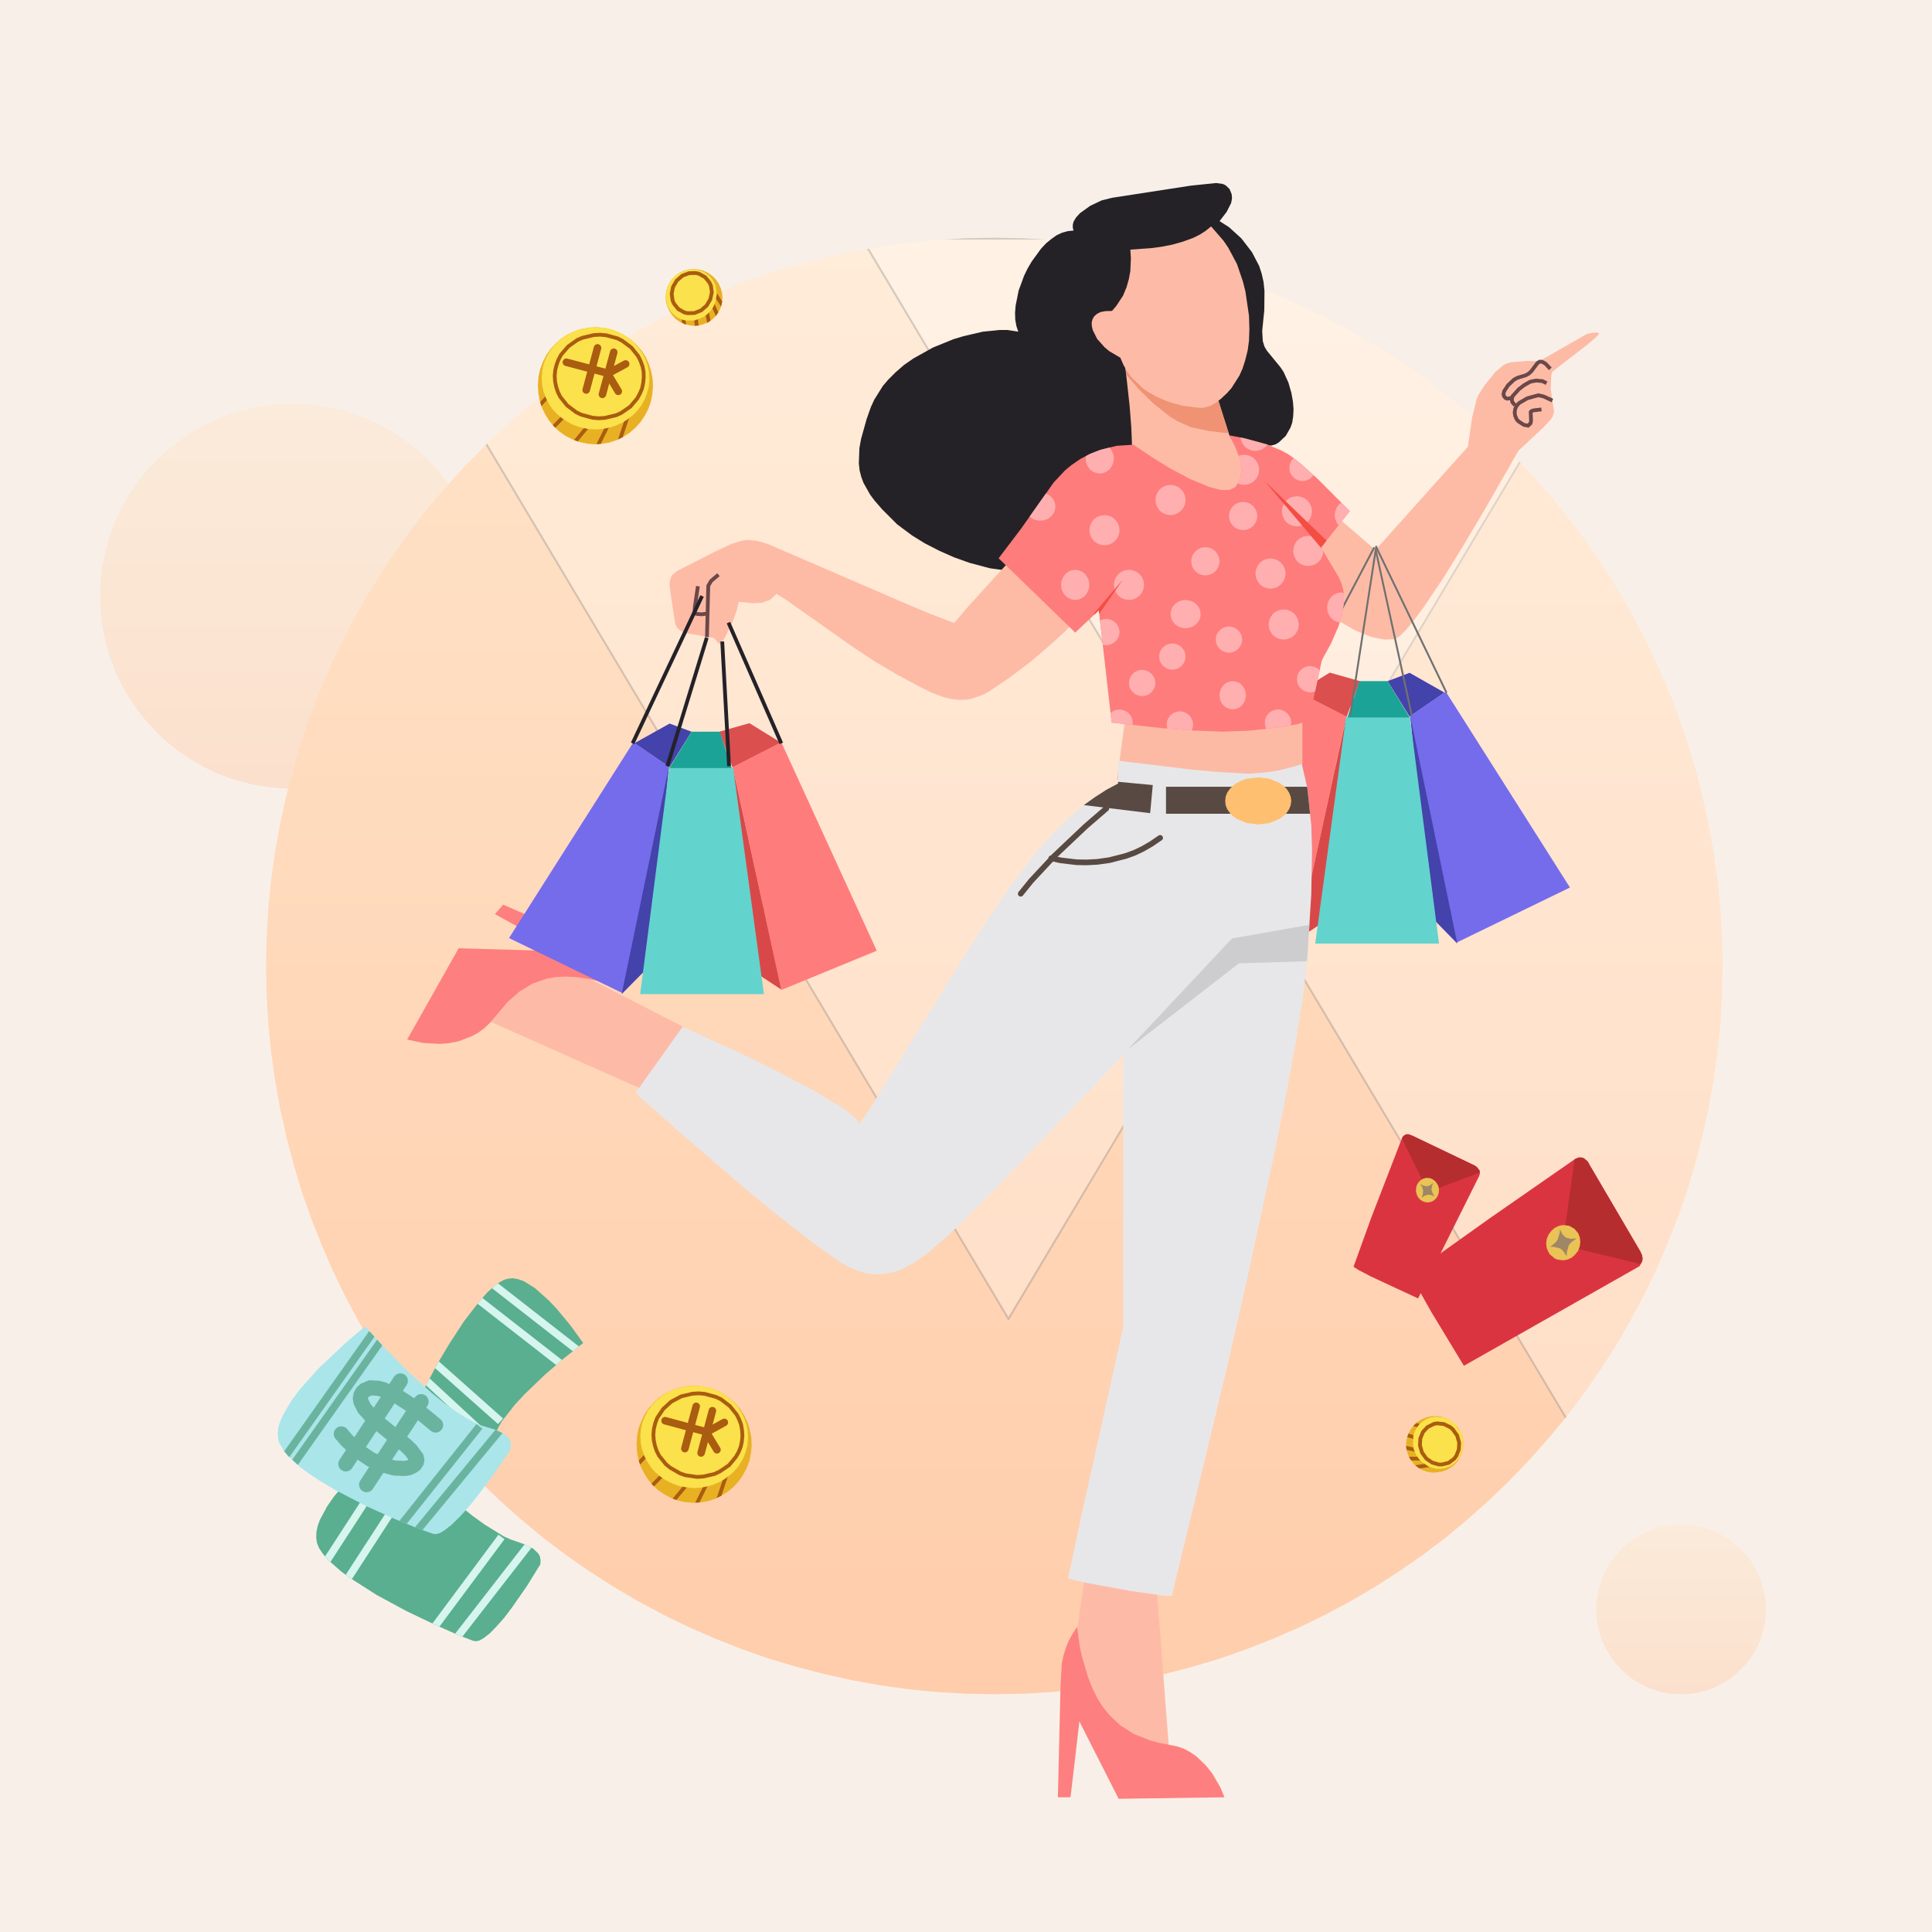 <?xml version="1.0" standalone="no"?><!DOCTYPE svg PUBLIC "-//W3C//DTD SVG 1.1//EN" "http://www.w3.org/Graphics/SVG/1.1/DTD/svg11.dtd"><svg height="1024" node-id="1" sillyvg="true" template-height="1024" template-width="1024" version="1.1" viewBox="0 0 1024 1024" width="1024" xmlns="http://www.w3.org/2000/svg" xmlns:xlink="http://www.w3.org/1999/xlink"><rect x="0" y="0" width="1024" height="1024" fill="#333333" stroke="none"/><defs node-id="236"><linearGradient gradientUnits="objectBoundingBox" id="linearGradient1" node-id="238" spreadMethod="pad" x1="0.5" x2="0.5" y1="0" y2="1"><stop offset="0" stop-color="#ffe4c9"></stop><stop offset="1" stop-color="#ffcdab"></stop></linearGradient><linearGradient gradientUnits="objectBoundingBox" id="linearGradient2" node-id="245" spreadMethod="pad" x1="0.5" x2="0.5" y1="0" y2="1"><stop offset="0" stop-color="#ffe4c9"></stop><stop offset="1" stop-color="#ffcdab"></stop></linearGradient><linearGradient gradientUnits="objectBoundingBox" id="linear-gradient" node-id="3" spreadMethod="pad" x1="0.5" x2="0.5" y1="0" y2="1"><stop offset="0" stop-color="#ffe4c9"></stop><stop offset="1" stop-color="#ffcdab"></stop></linearGradient><clipPath id="clip-时尚购物" node-id="28"><path d="M 0.00 0.00 L 1024.00 0.00 L 1024.00 1024.00 L 0.00 1024.00 Z" fill="#000000" fill-rule="nonzero" node-id="259" stroke="none" target-height="1024" target-width="1024" target-x="0" target-y="0"></path></clipPath><clipPath id="clip-path" node-id="6"><path d="M 913.00 512.00 L 912.70 527.40 L 911.80 542.60 L 910.30 557.80 L 908.20 572.80 L 905.50 587.70 L 902.20 602.50 L 898.40 617.10 L 894.10 631.50 L 889.10 645.70 L 883.60 659.70 L 877.60 673.50 L 871.00 687.10 L 863.90 700.40 L 856.30 713.40 L 848.10 726.20 L 839.50 738.60 L 830.40 750.70 L 820.70 762.40 L 810.60 773.80 L 799.90 784.90 L 788.80 795.60 L 777.40 805.70 L 765.70 815.40 L 753.60 824.50 L 741.20 833.10 L 728.40 841.30 L 715.40 848.90 L 702.10 856.00 L 688.50 862.60 L 674.70 868.60 L 660.70 874.10 L 646.50 879.10 L 632.10 883.40 L 617.50 887.20 L 602.70 890.50 L 587.80 893.20 L 572.80 895.30 L 557.60 896.80 L 542.40 897.70 L 527.00 898.00 L 511.60 897.70 L 496.40 896.80 L 481.20 895.30 L 466.20 893.20 L 451.30 890.50 L 436.50 887.20 L 421.90 883.40 L 407.50 879.10 L 393.30 874.10 L 379.30 868.60 L 365.50 862.60 L 351.90 856.00 L 338.60 848.90 L 325.60 841.30 L 312.80 833.10 L 300.40 824.50 L 288.30 815.40 L 276.60 805.70 L 265.20 795.60 L 254.10 784.90 L 243.40 773.80 L 233.30 762.40 L 223.60 750.70 L 214.50 738.60 L 205.90 726.20 L 197.70 713.40 L 190.10 700.40 L 183.00 687.10 L 176.40 673.50 L 170.40 659.70 L 164.90 645.70 L 159.90 631.50 L 155.60 617.10 L 151.80 602.50 L 148.50 587.70 L 145.80 572.80 L 143.70 557.80 L 142.20 542.60 L 141.30 527.40 L 141.00 512.00 L 141.30 496.60 L 142.20 481.40 L 143.70 466.20 L 145.80 451.20 L 148.50 436.30 L 151.80 421.50 L 155.60 406.90 L 159.90 392.50 L 164.90 378.30 L 170.40 364.30 L 176.40 350.50 L 183.00 336.90 L 190.10 323.60 L 197.70 310.60 L 205.90 297.80 L 214.50 285.40 L 223.60 273.30 L 233.30 261.60 L 243.40 250.20 L 254.10 239.10 L 265.20 228.40 L 276.60 218.30 L 288.30 208.60 L 300.40 199.50 L 312.80 190.90 L 325.60 182.70 L 338.60 175.10 L 351.90 168.00 L 365.50 161.40 L 379.30 155.40 L 393.30 149.90 L 407.50 144.90 L 421.90 140.60 L 436.50 136.80 L 451.30 133.50 L 466.20 130.80 L 481.20 128.70 L 496.40 127.20 L 511.60 126.30 L 527.00 126.00 L 542.40 126.30 L 557.60 127.20 L 572.80 128.70 L 587.80 130.80 L 602.70 133.50 L 617.50 136.80 L 632.10 140.60 L 646.50 144.90 L 660.70 149.90 L 674.70 155.40 L 688.50 161.40 L 702.10 168.00 L 715.40 175.10 L 728.40 182.70 L 741.20 190.90 L 753.60 199.50 L 765.70 208.60 L 777.40 218.30 L 788.80 228.40 L 799.90 239.10 L 810.60 250.20 L 820.70 261.60 L 830.40 273.30 L 839.50 285.40 L 848.10 297.80 L 856.30 310.60 L 863.90 323.60 L 871.00 336.90 L 877.60 350.50 L 883.60 364.30 L 889.10 378.30 L 894.10 392.50 L 898.40 406.90 L 902.20 421.50 L 905.50 436.30 L 908.20 451.20 L 910.30 466.20 L 911.80 481.40 L 912.70 496.60 L 913.00 512.00 Z" fill="#000000" fill-rule="nonzero" id="椭圆_131" node-id="7" stroke="none" target-height="772" target-width="772" target-x="141" target-y="126"></path></clipPath><clipPath id="clip-path-2" node-id="8"><path d="M 596.20 192.30 L 598.70 214.90 L 599.60 226.40 L 600.10 238.50 L 600.80 241.00 L 602.00 243.40 L 604.50 246.70 L 607.60 249.70 L 614.20 254.70 L 622.20 259.00 L 650.80 263.00 L 663.20 252.20 L 651.70 231.10 L 643.70 205.80 Z" fill="#000000" fill-rule="nonzero" id="路径_130" node-id="9" stroke="none" target-height="70.7" target-width="67" target-x="596.2" target-y="192.3"></path></clipPath><clipPath id="clip-path-3" node-id="10"><path d="M 600.80 235.70 L 591.80 236.30 L 583.30 238.40 L 577.90 240.50 L 572.70 243.20 L 567.90 246.50 L 564.50 249.30 L 558.50 255.70 L 541.20 280.20 L 529.30 295.90 L 569.90 335.30 L 582.40 323.50 L 589.20 383.00 L 616.60 386.00 L 632.40 387.20 L 648.20 387.80 L 661.80 387.30 L 673.00 386.10 L 686.90 384.00 L 690.50 383.00 L 692.50 382.10 L 694.00 380.50 L 700.50 350.40 L 701.10 349.00 L 705.40 341.20 L 709.40 332.10 L 711.10 326.90 L 712.30 319.80 L 712.30 316.20 L 712.00 312.60 L 711.00 309.20 L 709.50 305.80 L 700.20 290.20 L 715.40 270.90 L 698.90 254.30 L 690.30 246.50 L 686.10 243.10 L 682.70 240.70 L 679.20 238.80 L 671.30 235.50 L 659.60 232.30 L 651.40 230.70 L 654.70 236.90 L 657.10 243.20 L 657.90 247.90 L 657.90 250.40 L 657.50 252.70 L 656.60 255.10 L 655.20 257.50 L 654.20 258.50 L 651.50 259.70 L 647.10 259.70 L 640.90 258.10 L 630.40 253.70 L 619.60 247.90 L 610.10 242.00 L 600.80 235.70 Z" fill="#000000" fill-rule="nonzero" id="路径_134" node-id="11" stroke="none" target-height="157.1" target-width="186.1" target-x="529.3" target-y="230.7"></path></clipPath><clipPath id="clip-path-4" node-id="12"><path d="M 592.60 403.20 L 630.70 407.80 L 644.70 409.10 L 662.00 410.10 L 671.70 409.30 L 677.90 408.30 L 684.00 406.80 L 690.00 405.00 L 692.90 417.60 L 695.00 437.30 L 695.40 450.60 L 695.00 473.90 L 692.90 507.90 L 690.60 528.40 L 686.60 553.30 L 681.50 581.00 L 675.80 609.70 L 659.70 683.90 L 650.00 726.30 L 621.10 845.80 L 618.00 845.90 L 599.50 843.30 L 577.10 839.20 L 569.30 837.50 L 566.10 836.50 L 573.50 801.70 L 595.30 703.50 L 595.30 559.40 L 531.30 626.00 L 508.90 648.70 L 503.20 654.10 L 492.30 663.70 L 484.10 669.50 L 476.70 673.20 L 472.80 674.40 L 468.70 675.20 L 464.30 675.40 L 461.00 675.20 L 457.60 674.50 L 454.10 673.40 L 450.30 671.70 L 445.90 669.30 L 433.60 660.80 L 409.90 642.30 L 392.80 628.20 L 360.80 600.60 L 336.80 579.30 L 361.80 544.20 L 390.80 557.50 L 407.70 565.70 L 432.80 578.90 L 446.20 587.00 L 450.80 590.40 L 453.40 592.80 L 454.90 594.60 L 455.50 595.90 L 463.40 583.80 L 513.20 503.40 L 529.90 477.70 L 535.80 469.20 L 548.30 452.90 L 555.00 445.10 L 561.90 437.90 L 569.00 431.30 L 574.60 426.60 L 580.50 422.40 L 586.40 418.60 L 592.60 415.30 L 592.60 403.20 Z" fill="#000000" fill-rule="nonzero" id="路径_161" node-id="13" stroke="none" target-height="442.7" target-width="358.6" target-x="336.8" target-y="403.2"></path></clipPath><clipPath id="clip-path-5_4" node-id="14"><path d="M 398.40 766.00 L 398.00 770.30 L 397.20 774.30 L 395.80 778.10 L 393.90 781.60 L 391.70 784.90 L 389.10 787.80 L 386.10 790.40 L 382.80 792.50 L 379.30 794.30 L 375.50 795.60 L 371.50 796.30 L 367.30 796.50 L 363.20 796.20 L 359.20 795.30 L 355.50 793.90 L 352.00 792.00 L 348.80 789.80 L 345.90 787.10 L 343.40 784.10 L 341.30 780.70 L 339.50 777.10 L 338.30 773.30 L 337.60 769.30 L 337.40 765.00 L 337.70 760.70 L 338.60 756.70 L 340.00 753.00 L 341.80 749.40 L 344.00 746.20 L 346.70 743.20 L 349.60 740.60 L 352.90 738.50 L 356.50 736.70 L 360.20 735.50 L 364.20 734.70 L 368.40 734.50 L 372.60 734.90 L 376.50 735.80 L 380.20 737.10 L 383.70 739.00 L 386.90 741.30 L 389.80 744.00 L 392.40 747.00 L 394.50 750.30 L 396.20 753.90 L 397.40 757.70 L 398.20 761.80 L 398.40 766.00 Z" fill="#000000" fill-rule="nonzero" id="椭圆_26" node-id="15" stroke="none" target-height="62" target-width="61" target-x="337.4" target-y="734.5"></path></clipPath><clipPath id="clip-path-5_3" node-id="14"><path d="M 346.10 205.00 L 345.70 209.20 L 344.90 213.20 L 343.50 217.00 L 341.60 220.60 L 339.40 223.80 L 336.80 226.70 L 333.80 229.30 L 330.50 231.50 L 327.00 233.20 L 323.20 234.50 L 319.20 235.20 L 315.00 235.50 L 310.90 235.10 L 306.90 234.20 L 303.20 232.80 L 299.70 231.00 L 296.50 228.70 L 293.60 226.00 L 291.10 223.00 L 289.00 219.70 L 287.20 216.00 L 286.00 212.20 L 285.30 208.20 L 285.10 203.90 L 285.40 199.70 L 286.30 195.70 L 287.70 191.90 L 289.50 188.30 L 291.70 185.10 L 294.40 182.20 L 297.30 179.60 L 300.60 177.40 L 304.20 175.70 L 307.90 174.40 L 311.90 173.70 L 316.10 173.40 L 320.30 173.80 L 324.20 174.70 L 327.90 176.10 L 331.40 178.00 L 334.60 180.20 L 337.50 182.90 L 340.10 185.90 L 342.20 189.20 L 343.90 192.90 L 345.10 196.70 L 345.90 200.70 L 346.10 205.00 Z" fill="#000000" fill-rule="nonzero" id="椭圆_26" node-id="15" stroke="none" target-height="62.1" target-width="61" target-x="285.1" target-y="173.4"></path></clipPath><clipPath id="clip-path-5" node-id="14"><path d="M 61.00 31.00 L 60.70 35.30 L 59.90 39.30 L 58.60 43.10 L 56.90 46.70 L 54.70 50.00 L 52.10 52.90 L 49.20 55.60 L 45.90 57.80 L 42.40 59.60 L 38.70 60.90 L 34.70 61.70 L 30.50 62.00 L 26.30 61.70 L 22.40 60.90 L 18.60 59.60 L 15.10 57.80 L 11.90 55.60 L 8.90 52.90 L 6.40 50.00 L 4.20 46.70 L 2.40 43.10 L 1.10 39.30 L 0.30 35.30 L 0.00 31.00 L 0.30 26.70 L 1.10 22.70 L 2.40 18.90 L 4.20 15.30 L 6.40 12.10 L 8.90 9.10 L 11.90 6.50 L 15.10 4.20 L 18.60 2.40 L 22.40 1.10 L 26.30 0.30 L 30.50 0.00 L 34.70 0.30 L 38.70 1.10 L 42.40 2.40 L 45.90 4.20 L 49.20 6.50 L 52.10 9.10 L 54.70 12.10 L 56.90 15.30 L 58.60 18.90 L 59.90 22.70 L 60.70 26.70 L 61.00 31.00 Z" fill="#000000" fill-rule="nonzero" id="椭圆_26" node-id="15" stroke="none" target-height="62" target-width="61" target-x="0" target-y="0"></path></clipPath><clipPath id="clip-path-7_4" node-id="16"><path d="M 767.00 779.00 L 764.40 779.90 L 761.80 780.40 L 759.20 780.50 L 756.60 780.10 L 754.20 779.30 L 752.00 778.10 L 749.90 776.50 L 748.20 774.50 L 746.80 772.20 L 745.80 769.60 L 745.30 767.10 L 745.30 764.50 L 745.80 761.90 L 746.60 759.60 L 747.90 757.30 L 749.50 755.30 L 751.50 753.50 L 753.90 752.10 L 756.50 751.10 L 759.10 750.60 L 761.70 750.60 L 764.20 751.00 L 766.70 751.80 L 768.90 753.00 L 770.90 754.60 L 772.70 756.50 L 774.10 758.90 L 775.10 761.40 L 775.50 764.00 L 775.50 766.60 L 775.10 769.10 L 774.20 771.50 L 773.00 773.80 L 771.40 775.80 L 769.40 777.50 L 767.00 779.00 Z" fill="#000000" fill-rule="nonzero" id="椭圆_26-3" node-id="17" stroke="none" target-height="29.9" target-width="30.2" target-x="745.3" target-y="750.6"></path></clipPath><clipPath id="clip-path-7_3" node-id="16"><path d="M 377.50 146.20 L 379.40 148.10 L 380.90 150.30 L 382.00 152.70 L 382.70 155.20 L 382.90 157.70 L 382.70 160.30 L 382.10 162.80 L 381.00 165.10 L 379.50 167.40 L 377.50 169.30 L 375.40 170.80 L 373.00 171.80 L 370.50 172.50 L 368.00 172.70 L 365.40 172.40 L 362.90 171.80 L 360.50 170.70 L 358.20 169.10 L 356.30 167.10 L 354.80 164.90 L 353.70 162.60 L 353.00 160.10 L 352.80 157.50 L 353.00 155.00 L 353.60 152.50 L 354.70 150.10 L 356.20 147.90 L 358.20 145.90 L 360.30 144.50 L 362.70 143.40 L 365.20 142.80 L 367.70 142.60 L 370.30 142.80 L 372.80 143.50 L 375.20 144.60 L 377.50 146.20 Z" fill="#000000" fill-rule="nonzero" id="椭圆_26-3" node-id="17" stroke="none" target-height="30.1" target-width="30.1" target-x="352.8" target-y="142.6"></path></clipPath><clipPath id="clip-path-7" node-id="16"><path d="M 29.90 15.20 L 29.60 18.00 L 29.00 20.50 L 27.90 22.90 L 26.40 25.00 L 24.60 26.80 L 22.50 28.30 L 20.20 29.40 L 17.70 30.10 L 14.90 30.40 L 12.20 30.10 L 9.70 29.40 L 7.40 28.30 L 5.30 26.80 L 3.50 25.00 L 2.00 22.90 L 0.90 20.50 L 0.30 18.00 L 0.00 15.20 L 0.30 12.40 L 0.90 9.90 L 2.00 7.50 L 3.50 5.40 L 5.30 3.60 L 7.40 2.10 L 9.70 0.90 L 12.20 0.30 L 14.90 0.00 L 17.70 0.30 L 20.20 0.90 L 22.50 2.10 L 24.60 3.60 L 26.40 5.40 L 27.90 7.50 L 29.00 9.90 L 29.60 12.40 L 29.90 15.20 Z" fill="#000000" fill-rule="nonzero" id="椭圆_26-3" node-id="17" stroke="none" target-height="30.4" target-width="29.9" target-x="0" target-y="0"></path></clipPath><clipPath id="clip-path-8" node-id="18"><path d="M 842.50 617.40 L 841.50 615.60 L 839.50 613.90 L 838.20 613.50 L 836.70 613.50 L 834.80 614.30 L 789.90 645.50 L 761.40 665.80 L 748.80 675.10 L 748.20 675.70 L 749.40 679.00 L 758.70 695.50 L 775.90 723.90 L 869.00 671.10 L 870.40 668.50 L 870.60 667.00 L 870.30 665.20 L 869.30 663.10 L 842.50 617.40 Z" fill="#000000" fill-rule="nonzero" id="路径_16" node-id="19" stroke="none" target-height="110.4" target-width="122.4" target-x="748.2" target-y="613.5"></path></clipPath><clipPath id="clip-path-9" node-id="20"><path d="M 748.70 602.00 L 746.60 601.20 L 745.30 601.20 L 743.80 602.10 L 743.10 603.20 L 726.90 645.10 L 717.40 671.40 L 720.00 673.10 L 726.30 676.40 L 751.60 688.20 L 784.00 623.30 L 784.40 621.90 L 784.20 620.40 L 782.80 618.60 L 781.50 617.70 L 748.70 602.00 Z" fill="#000000" fill-rule="nonzero" id="路径_16-2" node-id="21" stroke="none" target-height="87" target-width="67" target-x="717.4" target-y="601.2"></path></clipPath><clipPath id="clip-path-11" node-id="22"><path d="M 207.50 762.90 L 216.40 772.40 L 231.60 787.30 L 244.00 798.20 L 250.30 803.30 L 256.80 808.00 L 267.00 814.30 L 270.80 816.00 L 277.70 818.40 L 282.60 820.80 L 285.30 823.40 L 286.20 825.00 L 286.50 826.80 L 286.40 829.10 L 279.30 840.60 L 271.30 852.10 L 267.30 857.40 L 263.40 861.80 L 259.60 865.70 L 256.40 868.20 L 254.10 869.50 L 252.30 869.90 L 250.90 869.70 L 243.30 866.80 L 230.90 861.30 L 215.60 854.00 L 199.70 845.40 L 185.10 836.10 L 180.70 832.80 L 173.80 826.70 L 171.00 823.40 L 169.10 820.50 L 168.00 817.80 L 167.60 815.00 L 167.70 812.00 L 168.40 808.70 L 169.60 805.40 L 173.40 798.40 L 177.00 793.20 L 185.70 783.00 L 198.70 770.40 L 207.50 762.90 Z" fill="#000000" fill-rule="nonzero" id="路径_124" node-id="23" stroke="none" target-height="107" target-width="118.9" target-x="167.6" target-y="762.9"></path></clipPath><clipPath id="clip-path-12" node-id="24"><path d="M 309.10 711.80 L 298.70 720.10 L 288.60 728.80 L 277.90 739.10 L 272.90 744.50 L 266.00 753.30 L 264.10 756.60 L 260.30 764.50 L 258.80 766.40 L 257.20 767.80 L 255.90 768.30 L 252.70 768.20 L 244.30 761.90 L 232.20 751.50 L 226.30 745.10 L 224.50 742.40 L 223.80 740.60 L 223.50 739.20 L 223.80 738.10 L 231.60 723.20 L 238.30 712.00 L 246.00 700.20 L 254.20 689.60 L 258.30 685.00 L 262.20 681.50 L 264.80 679.60 L 267.20 678.30 L 269.40 677.70 L 271.90 677.50 L 274.70 678.00 L 277.70 679.10 L 283.50 682.70 L 290.80 689.20 L 295.00 693.60 L 302.20 702.30 L 309.10 711.80 Z" fill="#000000" fill-rule="nonzero" id="路径_124-2" node-id="25" stroke="none" target-height="90.8" target-width="85.6" target-x="223.5" target-y="677.5"></path></clipPath><clipPath id="clip-path-13" node-id="26"><path d="M 193.50 703.00 L 202.10 712.50 L 216.70 727.40 L 228.70 738.20 L 234.90 743.20 L 241.30 747.90 L 247.30 751.70 L 251.40 753.90 L 255.30 755.60 L 262.30 757.70 L 267.30 760.00 L 269.90 762.60 L 270.60 764.20 L 270.80 766.10 L 270.50 768.50 L 262.00 781.00 L 252.70 793.40 L 248.00 799.20 L 243.60 804.00 L 239.20 808.30 L 235.60 811.10 L 233.10 812.60 L 231.20 813.10 L 229.70 813.00 L 222.00 810.30 L 209.50 805.20 L 194.20 798.30 L 178.20 790.00 L 170.50 785.50 L 163.70 781.00 L 159.30 777.80 L 152.70 771.70 L 150.60 769.20 L 148.00 764.80 L 147.40 762.70 L 147.20 759.80 L 147.50 756.60 L 148.60 753.10 L 150.20 749.60 L 154.70 742.00 L 158.90 736.40 L 168.90 725.20 L 183.70 711.30 L 193.50 703.00 Z" fill="#000000" fill-rule="nonzero" id="路径_124-3" node-id="27" stroke="none" target-height="110.1" target-width="123.6" target-x="147.2" target-y="703"></path></clipPath></defs><g clip-path="url(#clip-时尚购物)" id="时尚购物" node-id="30"><path d="M 0.00 0.00 L 1024.00 0.00 L 1024.00 1024.00 L 0.00 1024.00 Z" fill="#f8f0e8" fill-rule="nonzero" node-id="297" stroke="none" target-height="1024" target-width="1024" target-x="0" target-y="0"></path><path d="M 257.00 316.00 L 256.80 322.80 L 256.10 329.40 L 255.10 335.80 L 253.60 342.10 L 251.80 348.20 L 249.00 355.80 L 245.60 362.90 L 241.70 369.70 L 237.30 376.20 L 232.40 382.40 L 227.10 388.10 L 221.40 393.40 L 215.20 398.30 L 208.70 402.70 L 201.90 406.60 L 194.80 410.00 L 187.20 412.80 L 181.10 414.60 L 174.80 416.10 L 168.40 417.10 L 161.80 417.80 L 155.00 418.00 L 148.20 417.80 L 141.60 417.10 L 135.20 416.10 L 128.90 414.60 L 122.80 412.80 L 115.20 410.00 L 108.10 406.60 L 101.30 402.70 L 94.80 398.30 L 88.60 393.40 L 82.90 388.10 L 77.60 382.40 L 72.70 376.20 L 68.30 369.70 L 64.40 362.90 L 61.00 355.80 L 58.20 348.20 L 56.40 342.10 L 54.90 335.80 L 53.90 329.40 L 53.20 322.80 L 53.00 316.00 L 53.20 309.20 L 53.90 302.60 L 54.90 296.20 L 56.40 289.90 L 58.20 283.80 L 61.00 276.20 L 64.40 269.10 L 68.30 262.30 L 72.70 255.80 L 77.60 249.60 L 82.90 243.90 L 88.60 238.60 L 94.80 233.70 L 101.30 229.30 L 108.10 225.40 L 115.20 222.00 L 122.80 219.20 L 128.90 217.40 L 135.20 215.90 L 141.60 214.90 L 148.20 214.20 L 155.00 214.00 L 161.80 214.20 L 168.40 214.90 L 174.80 215.90 L 181.10 217.40 L 187.20 219.20 L 194.80 222.00 L 201.90 225.40 L 208.70 229.30 L 215.20 233.70 L 221.40 238.60 L 227.10 243.90 L 232.40 249.60 L 237.30 255.80 L 241.70 262.30 L 245.60 269.10 L 249.00 276.20 L 251.80 283.80 L 253.60 289.90 L 255.10 296.20 L 256.10 302.60 L 256.80 309.20 L 257.00 316.00 Z" fill="url(#linearGradient1)" fill-opacity="0.46" fill-rule="nonzero" group-id="1" id="椭圆_132" node-id="32" stroke="none" target-height="204" target-width="204" target-x="53" target-y="214"></path><path d="M 936.00 853.00 L 935.80 857.70 L 935.10 862.10 L 934.00 866.40 L 932.50 870.50 L 930.50 874.50 L 928.30 878.20 L 925.70 881.60 L 922.80 884.80 L 919.60 887.70 L 916.20 890.30 L 912.50 892.50 L 908.50 894.50 L 904.40 896.00 L 900.10 897.10 L 895.70 897.80 L 891.00 898.00 L 886.30 897.80 L 881.90 897.10 L 877.60 896.00 L 873.50 894.50 L 869.50 892.50 L 865.80 890.30 L 862.40 887.70 L 859.20 884.80 L 856.30 881.60 L 853.70 878.20 L 851.50 874.50 L 849.50 870.50 L 848.00 866.40 L 846.90 862.10 L 846.20 857.70 L 846.00 853.00 L 846.20 848.30 L 846.90 843.90 L 848.00 839.60 L 849.50 835.50 L 851.50 831.50 L 853.70 827.80 L 856.30 824.40 L 859.20 821.20 L 862.40 818.30 L 865.80 815.70 L 869.50 813.50 L 873.50 811.50 L 877.60 810.00 L 881.90 808.90 L 886.30 808.20 L 891.00 808.00 L 895.70 808.20 L 900.10 808.90 L 904.40 810.00 L 908.50 811.50 L 912.50 813.50 L 916.20 815.70 L 919.60 818.30 L 922.80 821.20 L 925.70 824.40 L 928.30 827.80 L 930.50 831.50 L 932.50 835.50 L 934.00 839.60 L 935.10 843.90 L 935.80 848.30 L 936.00 853.00 Z" fill="url(#linearGradient2)" fill-opacity="0.46" fill-rule="nonzero" group-id="2" id="椭圆_133" node-id="33" stroke="none" target-height="90" target-width="90" target-x="846" target-y="808"></path><path d="M 913.00 512.00 L 912.70 527.40 L 911.80 542.60 L 910.30 557.80 L 908.20 572.80 L 905.50 587.70 L 902.20 602.50 L 898.40 617.10 L 894.10 631.50 L 889.10 645.70 L 883.60 659.70 L 877.60 673.50 L 871.00 687.10 L 863.90 700.40 L 856.30 713.40 L 848.10 726.20 L 839.50 738.60 L 830.40 750.70 L 820.70 762.40 L 810.60 773.80 L 799.90 784.90 L 788.80 795.60 L 777.40 805.70 L 765.70 815.40 L 753.60 824.50 L 741.20 833.10 L 728.40 841.30 L 715.40 848.90 L 702.10 856.00 L 688.50 862.60 L 674.70 868.60 L 660.70 874.10 L 646.50 879.10 L 632.10 883.40 L 617.50 887.20 L 602.70 890.50 L 587.80 893.20 L 572.80 895.30 L 557.60 896.80 L 542.40 897.70 L 527.00 898.00 L 511.60 897.70 L 496.40 896.80 L 481.20 895.30 L 466.20 893.20 L 451.30 890.50 L 436.50 887.20 L 421.90 883.40 L 407.50 879.10 L 393.30 874.10 L 379.30 868.60 L 365.50 862.60 L 351.90 856.00 L 338.60 848.90 L 325.60 841.30 L 312.80 833.10 L 300.40 824.50 L 288.30 815.40 L 276.60 805.70 L 265.20 795.60 L 254.10 784.90 L 243.40 773.80 L 233.30 762.40 L 223.60 750.70 L 214.50 738.60 L 205.90 726.20 L 197.70 713.40 L 190.10 700.40 L 183.00 687.10 L 176.40 673.50 L 170.40 659.70 L 164.90 645.70 L 159.90 631.50 L 155.60 617.10 L 151.80 602.50 L 148.50 587.70 L 145.80 572.80 L 143.70 557.80 L 142.20 542.60 L 141.30 527.40 L 141.00 512.00 L 141.30 496.60 L 142.20 481.40 L 143.70 466.20 L 145.80 451.20 L 148.50 436.30 L 151.80 421.50 L 155.60 406.90 L 159.90 392.50 L 164.90 378.30 L 170.40 364.30 L 176.40 350.50 L 183.00 336.90 L 190.10 323.60 L 197.70 310.60 L 205.90 297.80 L 214.50 285.40 L 223.60 273.30 L 233.30 261.60 L 243.40 250.20 L 254.10 239.10 L 265.20 228.40 L 276.60 218.30 L 288.30 208.60 L 300.40 199.50 L 312.80 190.90 L 325.60 182.70 L 338.60 175.10 L 351.90 168.00 L 365.50 161.40 L 379.30 155.40 L 393.30 149.90 L 407.50 144.90 L 421.90 140.60 L 436.50 136.80 L 451.30 133.50 L 466.20 130.80 L 481.20 128.70 L 496.40 127.20 L 511.60 126.30 L 527.00 126.00 L 542.40 126.30 L 557.60 127.20 L 572.80 128.70 L 587.80 130.80 L 602.70 133.50 L 617.50 136.80 L 632.10 140.60 L 646.50 144.90 L 660.70 149.90 L 674.70 155.40 L 688.50 161.40 L 702.10 168.00 L 715.40 175.10 L 728.40 182.70 L 741.20 190.90 L 753.60 199.50 L 765.70 208.60 L 777.40 218.30 L 788.80 228.40 L 799.90 239.10 L 810.60 250.20 L 820.70 261.60 L 830.40 273.30 L 839.50 285.40 L 848.10 297.80 L 856.30 310.60 L 863.90 323.60 L 871.00 336.90 L 877.60 350.50 L 883.60 364.30 L 889.10 378.30 L 894.10 392.50 L 898.40 406.90 L 902.20 421.50 L 905.50 436.30 L 908.20 451.20 L 910.30 466.20 L 911.80 481.40 L 912.70 496.60 L 913.00 512.00 Z" fill="url(#linear-gradient)" fill-rule="nonzero" group-id="3" id="椭圆_130" node-id="34" stroke="none" target-height="772" target-width="772" target-x="141" target-y="126"></path><g clip-path="url(#clip-path)" group-id="4" id="蒙版组_108" node-id="35"><path d="M 45.90 -119.50 L 1023.10 -119.50 L 534.50 699.00 L 45.90 -119.50 Z" fill="#ffffff" fill-opacity="0.291" fill-rule="nonzero" group-id="4,6" node-id="313" stroke="none" target-height="818.5" target-width="977.2" target-x="45.9" target-y="-119.5"></path><path d="M 534.50 698.00 L 1022.20 -119.00 L 46.80 -119.00 L 534.50 698.00 M 534.50 700.00 L 45.00 -120.00 L 1024.00 -120.00 L 534.50 700.00 Z" fill="#707070" fill-opacity="0.291" fill-rule="nonzero" group-id="4,6" node-id="315" stroke="none" target-height="820" target-width="979" target-x="45" target-y="-120"></path><path d="M 456.90 126.50 L 1434.10 126.50 L 945.50 945.00 L 456.90 126.50 Z" fill="#ffffff" fill-opacity="0.291" fill-rule="nonzero" group-id="4,7" node-id="319" stroke="none" target-height="818.5" target-width="977.2" target-x="456.9" target-y="126.5"></path><path d="M 945.50 944.00 L 1433.20 127.00 L 457.80 127.00 L 945.50 944.00 M 945.50 946.00 L 456.00 126.00 L 1435.00 126.00 L 945.50 946.00 Z" fill="#707070" fill-opacity="0.291" fill-rule="nonzero" group-id="4,7" node-id="321" stroke="none" target-height="820" target-width="979" target-x="456" target-y="126"></path></g><path d="M 362.90 544.60 L 300.50 512.60 L 251.50 519.90 L 243.70 538.50 L 259.20 541.20 L 341.10 577.70 Z" fill="#fdbba7" fill-rule="nonzero" group-id="5,8,24" id="路径_162" node-id="44" stroke="none" target-height="65.1" target-width="119.2" target-x="243.7" target-y="512.6"></path><path d="M 215.80 551.00 L 224.30 552.80 L 233.00 553.30 L 237.90 552.90 L 243.10 551.90 L 249.90 549.30 L 253.40 547.40 L 256.50 545.10 L 259.60 542.20 L 269.10 531.00 L 275.40 525.50 L 282.30 521.30 L 289.40 518.80 L 294.40 517.90 L 299.70 517.60 L 305.40 517.90 L 311.10 518.70 L 317.30 520.00 L 327.60 522.80 L 329.90 522.60 L 330.10 522.10 L 329.70 521.20 L 325.60 517.00 L 311.30 506.20 L 299.90 498.50 L 278.20 484.50 L 266.70 479.50 L 262.30 484.50 L 274.10 491.00 L 285.00 503.80 L 243.10 502.60 Z" fill="#fe7f7f" fill-rule="nonzero" group-id="5,8,25" id="路径_163" node-id="45" stroke="none" target-height="73.8" target-width="114.3" target-x="215.8" target-y="479.5"></path><path d="M 575.50 832.50 L 570.20 868.20 L 575.50 904.20 L 592.90 924.50 L 618.30 928.40 L 619.40 924.50 L 613.00 841.00 Z" fill="#fdbba7" fill-rule="nonzero" group-id="5,9,26" id="路径_164" node-id="47" stroke="none" target-height="95.9" target-width="49.2" target-x="570.2" target-y="832.5"></path><path d="M 570.90 862.30 L 568.50 865.90 L 566.50 869.50 L 564.90 873.40 L 563.70 877.40 L 562.80 881.50 L 562.10 893.70 L 560.70 952.60 L 567.40 952.60 L 572.10 912.40 L 592.90 953.40 L 649.00 952.60 L 646.80 947.30 L 642.40 939.80 L 639.20 935.80 L 634.10 930.90 L 630.90 928.70 L 627.60 926.90 L 623.80 925.60 L 614.20 923.70 L 609.40 922.40 L 601.10 919.10 L 593.80 914.50 L 587.90 908.90 L 584.50 904.70 L 581.60 900.10 L 579.10 895.00 L 576.70 889.00 L 573.40 877.70 L 572.30 872.80 L 570.90 862.30 Z" fill="#fe7f7f" fill-rule="nonzero" group-id="5,9,27" id="路径_165" node-id="48" stroke="none" target-height="91.1" target-width="88.3" target-x="560.7" target-y="862.3"></path><path d="M 652.50 107.70 L 653.00 105.20 L 652.80 102.90 L 651.70 100.20 L 649.60 98.20 L 648.10 97.50 L 644.60 97.00 L 631.10 98.40 L 589.60 104.80 L 583.90 106.20 L 577.80 109.10 L 572.40 113.00 L 570.30 115.30 L 569.00 117.50 L 568.60 119.10 L 568.60 120.70 L 569.00 122.20 L 566.00 122.50 L 563.00 123.30 L 560.00 124.70 L 557.20 126.70 L 554.40 129.00 L 551.70 131.90 L 546.90 138.50 L 544.70 142.20 L 542.80 146.10 L 539.90 154.00 L 538.30 162.00 L 538.00 165.70 L 538.10 169.40 L 538.70 172.80 L 539.70 175.80 L 533.90 174.90 L 529.70 174.90 L 520.90 175.80 L 510.60 178.20 L 505.30 179.80 L 494.50 184.20 L 484.10 190.00 L 479.20 193.40 L 474.80 197.20 L 470.70 201.30 L 467.90 204.60 L 463.40 211.80 L 461.60 215.70 L 459.30 222.20 L 456.40 232.60 L 455.50 237.50 L 455.20 245.60 L 455.60 249.30 L 456.50 252.80 L 457.70 256.00 L 461.20 262.20 L 463.60 265.40 L 467.60 270.00 L 475.50 277.90 L 483.40 283.80 L 490.20 288.00 L 497.80 291.90 L 505.70 295.40 L 513.80 298.30 L 524.70 301.20 L 535.10 302.60 L 539.90 302.60 L 544.20 302.20 L 547.50 301.50 L 550.30 300.50 L 555.10 297.60 L 575.00 279.90 L 617.10 240.60 L 642.40 233.70 L 651.70 231.60 L 673.60 236.20 L 676.10 235.50 L 677.90 234.40 L 681.50 231.00 L 684.00 226.60 L 684.90 224.00 L 685.40 220.80 L 685.60 216.90 L 685.30 213.00 L 684.50 208.40 L 682.90 202.80 L 680.30 197.10 L 678.70 194.70 L 671.50 185.90 L 670.20 183.70 L 669.30 180.80 L 669.00 175.30 L 670.10 164.50 L 670.20 154.20 L 669.70 149.40 L 668.70 145.00 L 667.40 141.00 L 663.60 133.70 L 658.00 126.40 L 651.40 120.40 L 646.40 117.20 L 650.10 112.40 L 652.50 107.70 Z" fill="#242227" fill-rule="nonzero" group-id="5,10,28" id="路径_127" node-id="50" stroke="none" target-height="205.6" target-width="230.4" target-x="455.2" target-y="97"></path><path d="M 596.20 192.30 L 598.70 214.90 L 599.60 226.40 L 600.10 238.50 L 600.80 241.00 L 602.00 243.40 L 604.50 246.70 L 607.60 249.70 L 614.20 254.70 L 622.20 259.00 L 650.80 263.00 L 663.20 252.20 L 651.70 231.10 L 643.70 205.80 Z" fill="#fdbba6" fill-rule="nonzero" group-id="5,10,29" id="路径_128" node-id="51" stroke="none" target-height="70.7" target-width="67" target-x="596.2" target-y="192.3"></path><g clip-path="url(#clip-path-2)" group-id="5,10,30" node-id="356"><path d="M 594.30 195.50 L 603.40 206.10 L 611.00 213.60 L 619.90 220.70 L 624.60 223.50 L 631.10 226.40 L 641.00 228.50 L 649.60 229.50 L 653.80 229.50 L 655.20 229.10 L 648.70 202.60 L 599.10 187.60 L 594.30 195.50 Z" fill="#ef9374" fill-rule="nonzero" group-id="5,10,30,70" id="路径_129" node-id="53" stroke="none" target-height="41.9" target-width="60.9" target-x="594.3" target-y="187.6"></path></g><path d="M 641.90 120.00 L 648.50 127.60 L 651.00 131.30 L 655.60 139.90 L 658.80 149.30 L 660.10 154.50 L 662.00 167.40 L 662.20 174.40 L 662.00 180.50 L 661.30 185.70 L 660.00 190.90 L 658.60 195.30 L 656.90 199.10 L 652.70 205.70 L 650.50 208.20 L 647.10 211.40 L 644.20 213.60 L 641.30 215.20 L 637.90 216.10 L 634.90 216.10 L 627.20 215.10 L 622.80 214.00 L 617.90 212.40 L 613.10 210.30 L 608.30 207.60 L 605.30 205.40 L 599.80 200.10 L 597.50 197.00 L 595.50 193.50 L 593.80 189.60 L 587.90 186.10 L 585.40 184.00 L 581.50 179.60 L 579.20 175.00 L 578.70 172.90 L 578.60 170.90 L 579.10 169.10 L 580.00 167.60 L 581.50 166.30 L 583.30 165.40 L 585.90 164.90 L 589.40 164.80 L 591.70 162.10 L 595.30 156.60 L 597.10 152.20 L 598.30 148.00 L 599.10 143.70 L 599.40 136.80 L 599.10 132.30 L 610.40 131.50 L 615.50 130.80 L 621.20 129.70 L 626.90 128.10 L 632.40 126.10 L 636.00 124.30 L 639.10 122.30 L 641.90 120.00 Z" fill="#fdbba7" fill-rule="nonzero" group-id="5,10,31" id="路径_126" node-id="54" stroke="none" target-height="96.1" target-width="83.6" target-x="578.6" target-y="120"></path><path d="M 709.50 274.70 L 729.00 291.50 L 778.00 236.80 L 780.20 221.70 L 782.60 211.60 L 783.50 209.60 L 786.40 204.80 L 792.40 197.30 L 796.70 193.60 L 798.70 192.60 L 800.80 192.00 L 809.10 191.30 L 815.70 191.50 L 840.90 177.10 L 842.70 176.60 L 846.10 176.20 L 847.30 176.50 L 847.60 176.90 L 845.80 178.90 L 841.30 182.70 L 822.80 197.00 L 822.20 199.00 L 821.90 206.10 L 823.70 218.20 L 823.10 220.40 L 822.20 222.10 L 818.20 226.40 L 804.80 238.90 L 787.00 270.00 L 776.30 288.00 L 765.10 306.20 L 754.40 322.10 L 749.30 328.90 L 745.30 333.80 L 742.50 336.60 L 740.40 338.10 L 739.00 338.80 L 733.80 339.00 L 726.80 337.60 L 718.60 334.30 L 707.70 328.10 L 687.70 288.40 Z" fill="#fdbba6" fill-rule="nonzero" group-id="5,11,32" id="路径_150" node-id="56" stroke="none" target-height="162.8" target-width="159.9" target-x="687.7" target-y="176.2"></path><path d="M 821.70 195.50 L 819.30 192.90 L 818.20 192.20 L 817.10 191.70 L 816.00 191.70 L 814.90 192.40 L 811.70 196.70 L 810.30 198.00 L 808.70 198.90 L 804.40 200.20 L 802.50 201.20 L 799.30 204.20 L 797.20 207.40 L 796.90 208.90 L 797.10 209.90 L 797.90 210.90 L 798.80 211.30 L 801.80 210.90" fill="none" group-id="5,11,33" id="路径_151" node-id="57" stroke="#6b4848" stroke-linecap="butt" stroke-width="2" target-height="19.6" target-width="24.8" target-x="796.9" target-y="191.7"></path><path d="M 803.00 214.80 L 801.60 213.20 L 801.30 212.00 L 801.60 210.10 L 805.00 206.30 L 807.90 204.10 L 811.10 202.30 L 814.20 201.70 L 817.50 202.00 L 819.70 203.10" fill="none" group-id="5,11,34" id="路径_152" node-id="58" stroke="#6b4848" stroke-linecap="butt" stroke-width="2" target-height="13.1" target-width="18.4" target-x="801.3" target-y="201.7"></path><path d="M 817.00 217.00 L 812.80 217.50 L 811.70 217.90 L 811.30 218.40 L 811.50 223.10 L 811.20 224.40 L 809.90 225.60 L 807.70 225.20 L 804.80 223.30 L 803.90 222.30 L 803.10 220.50 L 802.80 218.60 L 803.10 216.70 L 803.90 215.00 L 805.20 213.60 L 809.50 211.10 L 815.30 209.50 L 818.10 210.10 L 822.80 212.30" fill="none" group-id="5,11,35" id="路径_153" node-id="59" stroke="#6b4848" stroke-linecap="butt" stroke-width="2" target-height="16.1" target-width="20" target-x="802.8" target-y="209.5"></path><path d="M 747.10 356.60 L 735.50 361.00 L 747.10 379.80 L 765.60 367.10 Z" fill="#4442ab" fill-rule="nonzero" group-id="5,11,36,71,167" id="路径_138" node-id="62" stroke="none" target-height="23.2" target-width="30.1" target-x="735.5" target-y="356.6"></path><path d="M 772.00 499.60 L 747.30 379.60 L 766.30 366.60 L 832.10 470.40 Z" fill="#746ceb" fill-rule="nonzero" group-id="5,11,36,71,168" id="路径_139" node-id="63" stroke="none" target-height="133" target-width="84.8" target-x="747.3" target-y="366.6"></path><path d="M 757.00 484.40 L 772.40 500.10 L 747.50 379.60 Z" fill="#4442ab" fill-rule="nonzero" group-id="5,11,36,71,169" id="路径_140" node-id="64" stroke="none" target-height="120.5" target-width="24.9" target-x="747.5" target-y="379.6"></path><path d="M 720.70 361.00 L 704.80 356.50 L 688.10 366.80 L 713.70 380.10 Z" fill="#db4f4f" fill-rule="nonzero" group-id="5,11,36,72,170" id="路径_143" node-id="66" stroke="none" target-height="23.6" target-width="32.6" target-x="688.1" target-y="356.5"></path><path d="M 637.30 477.10 L 687.90 497.90 L 713.60 379.70 L 687.90 366.60 Z" fill="#ff7c7c" fill-rule="nonzero" group-id="5,11,36,72,171" id="路径_144" node-id="67" stroke="none" target-height="131.3" target-width="76.3" target-x="637.3" target-y="366.6"></path><path d="M 700.80 489.20 L 687.90 497.70 L 713.70 379.50 Z" fill="#d94848" fill-rule="nonzero" group-id="5,11,36,72,172" id="路径_145" node-id="68" stroke="none" target-height="118.2" target-width="25.8" target-x="687.9" target-y="379.5"></path><path d="M 735.50 361.00 L 720.50 361.00 L 714.10 380.50 L 747.30 380.50 Z" fill="#1ca397" fill-rule="nonzero" group-id="5,11,36,73,173" id="路径_141" node-id="70" stroke="none" target-height="19.5" target-width="33.2" target-x="714.1" target-y="361"></path><path d="M 697.10 500.10 L 762.70 500.10 L 747.30 380.30 L 713.40 380.30 Z" fill="#62d3cd" fill-rule="nonzero" group-id="5,11,36,73,174" id="路径_142" node-id="71" stroke="none" target-height="119.8" target-width="65.6" target-x="697.1" target-y="380.3"></path><path d="M 729.50 290.10 L 766.70 367.20" fill="none" group-id="5,11,36,74" id="路径_146" node-id="72" stroke="#707070" stroke-linecap="butt" stroke-width="1" target-height="77.1" target-width="37.2" target-x="729.5" target-y="290.1"></path><path d="M 748.30 379.30 L 729.10 291.20" fill="none" group-id="5,11,36,75" id="路径_147" node-id="73" stroke="#707070" stroke-linecap="butt" stroke-width="1" target-height="88.1" target-width="19.2" target-x="729.1" target-y="291.2"></path><path d="M 715.60 379.30 L 729.50 289.30" fill="none" group-id="5,11,36,76" id="路径_148" node-id="74" stroke="#707070" stroke-linecap="butt" stroke-width="1" target-height="90" target-width="13.9" target-x="715.6" target-y="289.3"></path><path d="M 687.90 367.20 L 728.40 290.10" fill="none" group-id="5,11,36,77" id="路径_149" node-id="75" stroke="#707070" stroke-linecap="butt" stroke-width="1" target-height="77.1" target-width="40.5" target-x="687.9" target-y="290.1"></path><path d="M 533.60 299.00 L 513.30 321.30 L 505.90 330.00 L 505.30 330.00 L 492.90 325.30 L 479.80 319.80 L 407.40 288.50 L 403.80 287.30 L 400.10 286.50 L 396.30 286.20 L 393.70 286.50 L 388.10 288.10 L 379.10 292.30 L 358.80 302.70 L 356.10 304.90 L 355.10 307.50 L 354.90 309.60 L 355.40 314.60 L 357.90 330.70 L 358.80 332.70 L 360.00 333.80 L 361.60 334.80 L 364.20 335.70 L 378.20 338.10 L 379.10 338.80 L 380.80 341.00 L 381.80 341.10 L 383.90 338.50 L 388.10 330.00 L 390.40 323.80 L 391.60 319.00 L 399.00 319.70 L 403.90 319.50 L 408.10 317.90 L 411.60 314.80 L 416.60 317.90 L 451.00 342.20 L 463.80 350.70 L 474.70 357.10 L 487.80 364.20 L 494.00 367.20 L 499.90 369.40 L 503.80 370.40 L 507.70 370.90 L 511.60 370.90 L 514.50 370.50 L 520.60 368.40 L 523.90 366.70 L 534.90 359.30 L 546.50 350.50 L 556.80 341.70 L 564.40 334.80 L 567.60 331.30 L 565.90 328.80 L 561.10 324.00 L 547.20 311.10 L 533.60 299.00 Z" fill="#fdbba6" fill-rule="nonzero" group-id="5,12,37" id="路径_135" node-id="77" stroke="none" target-height="84.7" target-width="212.7" target-x="354.9" target-y="286.2"></path><path d="M 380.80 304.60 L 376.90 307.90 L 375.40 310.50 L 374.70 337.70" fill="none" group-id="5,12,38" id="路径_136" node-id="78" stroke="#6b4848" stroke-linecap="butt" stroke-width="2" target-height="33.1" target-width="6.1" target-x="374.7" target-y="304.6"></path><path d="M 369.90 310.70 L 368.30 321.60 L 368.10 324.50 L 368.50 325.10 L 369.40 325.40 L 371.80 325.60 L 375.20 325.20" fill="none" group-id="5,12,39" id="路径_137" node-id="79" stroke="#6b4848" stroke-linecap="butt" stroke-width="2" target-height="14.9" target-width="7.1" target-x="368.1" target-y="310.7"></path><path d="M 354.90 383.50 L 366.50 387.80 L 354.90 406.60 L 336.30 393.90 Z" fill="#4442ab" fill-rule="nonzero" group-id="5,12,40,78,175" id="路径_138-2" node-id="82" stroke="none" target-height="23.1" target-width="30.2" target-x="336.3" target-y="383.5"></path><path d="M 330.00 526.40 L 354.70 406.40 L 335.70 393.40 L 269.80 497.20 Z" fill="#746ceb" fill-rule="nonzero" group-id="5,12,40,78,176" id="路径_139-2" node-id="83" stroke="none" target-height="133" target-width="84.9" target-x="269.8" target-y="393.4"></path><path d="M 345.00 511.20 L 329.50 526.90 L 354.50 406.40 Z" fill="#4442ab" fill-rule="nonzero" group-id="5,12,40,78,177" id="路径_140-2" node-id="84" stroke="none" target-height="120.5" target-width="25" target-x="329.5" target-y="406.4"></path><path d="M 381.30 387.80 L 397.20 383.30 L 413.90 393.60 L 388.30 406.90 Z" fill="#db4f4f" fill-rule="nonzero" group-id="5,12,40,79,178" id="路径_143-2" node-id="86" stroke="none" target-height="23.6" target-width="32.6" target-x="381.3" target-y="383.3"></path><path d="M 464.70 503.90 L 414.10 524.70 L 388.40 406.50 L 414.10 393.40 Z" fill="#ff7c7c" fill-rule="nonzero" group-id="5,12,40,79,179" id="路径_144-2" node-id="87" stroke="none" target-height="131.3" target-width="76.3" target-x="388.4" target-y="393.4"></path><path d="M 401.20 516.00 L 414.10 524.50 L 388.30 406.30 Z" fill="#d94848" fill-rule="nonzero" group-id="5,12,40,79,180" id="路径_145-2" node-id="88" stroke="none" target-height="118.2" target-width="25.8" target-x="388.3" target-y="406.3"></path><path d="M 366.50 387.80 L 381.50 387.80 L 387.90 407.30 L 354.70 407.30 Z" fill="#1ca397" fill-rule="nonzero" group-id="5,12,40,80,181" id="路径_141-2" node-id="90" stroke="none" target-height="19.5" target-width="33.2" target-x="354.7" target-y="387.8"></path><path d="M 404.90 526.90 L 339.30 526.90 L 354.70 407.10 L 388.60 407.10 Z" fill="#62d3cd" fill-rule="nonzero" group-id="5,12,40,80,182" id="路径_142-2" node-id="91" stroke="none" target-height="119.8" target-width="65.6" target-x="339.3" target-y="407.1"></path><path d="M 372.10 315.90 L 335.30 394.00" fill="none" group-id="5,12,40,81" id="路径_146-2" node-id="92" stroke="#242228" stroke-linecap="butt" stroke-width="2" target-height="78.1" target-width="36.8" target-x="335.3" target-y="315.9"></path><path d="M 353.70 406.10 L 374.60 338.00" fill="none" group-id="5,12,40,82" id="路径_147-2" node-id="93" stroke="#242228" stroke-linecap="butt" stroke-width="2" target-height="68.1" target-width="20.9" target-x="353.7" target-y="338"></path><path d="M 386.40 406.10 L 382.80 340.00" fill="none" group-id="5,12,40,83" id="路径_148-2" node-id="94" stroke="#242228" stroke-linecap="butt" stroke-width="2" target-height="66.1" target-width="3.6" target-x="382.8" target-y="340"></path><path d="M 414.10 394.00 L 386.10 330.00" fill="none" group-id="5,12,40,84" id="路径_149-2" node-id="95" stroke="#242228" stroke-linecap="butt" stroke-width="2" target-height="64" target-width="28" target-x="386.1" target-y="330"></path><path d="M 596.70 378.40 L 592.00 413.20 L 684.70 416.20 L 690.30 404.70 L 690.30 381.60 Z" fill="#fcbaa5" fill-rule="nonzero" group-id="5,13,41" id="路径_154" node-id="97" stroke="none" target-height="37.8" target-width="98.3" target-x="592" target-y="378.4"></path><path d="M 600.80 235.70 L 591.80 236.30 L 583.30 238.40 L 577.90 240.50 L 572.70 243.20 L 567.90 246.50 L 564.50 249.30 L 558.50 255.70 L 541.20 280.20 L 529.30 295.90 L 569.90 335.30 L 582.40 323.50 L 589.20 383.00 L 616.60 386.00 L 632.40 387.20 L 648.20 387.80 L 661.80 387.30 L 673.00 386.10 L 686.90 384.00 L 690.50 383.00 L 692.50 382.10 L 694.00 380.50 L 700.50 350.40 L 701.10 349.00 L 705.40 341.20 L 709.40 332.10 L 711.10 326.90 L 712.30 319.80 L 712.30 316.20 L 712.00 312.60 L 711.00 309.20 L 709.50 305.80 L 700.20 290.20 L 715.40 270.90 L 698.90 254.30 L 690.30 246.50 L 686.10 243.10 L 682.70 240.70 L 679.20 238.80 L 671.30 235.50 L 659.60 232.30 L 651.40 230.70 L 654.70 236.90 L 657.10 243.20 L 657.90 247.90 L 657.90 250.40 L 657.50 252.70 L 656.60 255.10 L 655.20 257.50 L 654.20 258.50 L 651.50 259.70 L 647.10 259.70 L 640.90 258.10 L 630.40 253.70 L 619.60 247.90 L 610.10 242.00 L 600.80 235.70 Z" fill="#ff7c7c" fill-rule="nonzero" group-id="5,13,42" id="路径_131" node-id="98" stroke="none" target-height="157.1" target-width="186.1" target-x="529.3" target-y="230.7"></path><g clip-path="url(#clip-path-3)" group-id="5,13,43" id="蒙版组_19" node-id="99"><path d="M 590.40 243.00 L 590.10 245.10 L 589.30 247.00 L 588.20 248.70 L 586.60 249.90 L 584.90 250.70 L 582.90 251.00 L 580.90 250.70 L 579.10 249.90 L 577.60 248.70 L 576.40 247.00 L 575.60 245.10 L 575.40 243.00 L 575.60 240.90 L 576.40 239.00 L 577.60 237.30 L 579.10 236.10 L 580.90 235.30 L 582.90 235.00 L 584.90 235.30 L 586.60 236.10 L 588.20 237.30 L 589.30 239.00 L 590.10 240.90 L 590.40 243.00 Z" fill="#ffafaf" fill-rule="nonzero" group-id="5,13,43,85" id="椭圆_40" node-id="100" stroke="none" target-height="16" target-width="15" target-x="575.4" target-y="235"></path><path d="M 559.40 268.50 L 559.10 270.50 L 558.30 272.30 L 557.00 273.80 L 555.40 275.00 L 553.50 275.70 L 551.40 276.00 L 549.20 275.70 L 547.30 275.00 L 545.70 273.80 L 544.50 272.30 L 543.70 270.50 L 543.40 268.50 L 543.70 266.50 L 544.50 264.70 L 545.70 263.20 L 547.30 262.00 L 549.20 261.30 L 551.40 261.00 L 553.50 261.30 L 555.40 262.00 L 557.00 263.20 L 558.30 264.70 L 559.10 266.50 L 559.40 268.50 Z" fill="#ffafaf" fill-rule="nonzero" group-id="5,13,43,86" id="椭圆_41" node-id="101" stroke="none" target-height="15" target-width="16" target-x="543.4" target-y="261"></path><path d="M 593.40 281.00 L 593.10 283.10 L 592.30 285.00 L 591.00 286.70 L 589.40 287.90 L 587.50 288.70 L 585.40 289.00 L 583.20 288.70 L 581.30 287.90 L 579.70 286.70 L 578.50 285.00 L 577.70 283.10 L 577.40 281.00 L 577.70 278.90 L 578.50 277.00 L 579.70 275.30 L 581.30 274.10 L 583.20 273.30 L 585.40 273.00 L 587.50 273.30 L 589.40 274.10 L 591.00 275.30 L 592.30 277.00 L 593.10 278.90 L 593.40 281.00 Z" fill="#ffafaf" fill-rule="nonzero" group-id="5,13,43,87" id="椭圆_42" node-id="102" stroke="none" target-height="16" target-width="16" target-x="577.4" target-y="273"></path><path d="M 577.40 310.00 L 577.10 312.10 L 576.30 314.00 L 575.20 315.70 L 573.60 316.90 L 571.90 317.70 L 569.90 318.00 L 567.90 317.70 L 566.10 316.90 L 564.60 315.70 L 563.40 314.00 L 562.60 312.10 L 562.40 310.00 L 562.60 307.90 L 563.40 306.00 L 564.60 304.30 L 566.10 303.10 L 567.90 302.30 L 569.90 302.00 L 571.90 302.30 L 573.60 303.10 L 575.20 304.30 L 576.30 306.00 L 577.10 307.90 L 577.40 310.00 Z" fill="#ffafaf" fill-rule="nonzero" group-id="5,13,43,88" id="椭圆_43" node-id="103" stroke="none" target-height="16" target-width="15" target-x="562.4" target-y="302"></path><path d="M 606.40 310.00 L 606.10 312.10 L 605.30 314.00 L 604.00 315.70 L 602.40 316.90 L 600.50 317.70 L 598.40 318.00 L 596.20 317.70 L 594.30 316.90 L 592.70 315.70 L 591.50 314.00 L 590.70 312.10 L 590.40 310.00 L 590.70 307.90 L 591.50 306.00 L 592.70 304.30 L 594.30 303.10 L 596.20 302.30 L 598.40 302.00 L 600.50 302.30 L 602.40 303.10 L 604.00 304.30 L 605.30 306.00 L 606.10 307.90 L 606.40 310.00 Z" fill="#ffafaf" fill-rule="nonzero" group-id="5,13,43,89" id="椭圆_44" node-id="104" stroke="none" target-height="16" target-width="16" target-x="590.4" target-y="302"></path><path d="M 628.40 265.00 L 628.10 267.10 L 627.30 269.00 L 626.00 270.70 L 624.40 271.90 L 622.50 272.70 L 620.40 273.00 L 618.20 272.70 L 616.30 271.90 L 614.70 270.70 L 613.50 269.00 L 612.70 267.10 L 612.40 265.00 L 612.70 262.90 L 613.50 261.00 L 614.70 259.30 L 616.30 258.10 L 618.20 257.30 L 620.40 257.00 L 622.50 257.30 L 624.40 258.10 L 626.00 259.30 L 627.30 261.00 L 628.10 262.90 L 628.40 265.00 Z" fill="#ffafaf" fill-rule="nonzero" group-id="5,13,43,90" id="椭圆_45" node-id="105" stroke="none" target-height="16" target-width="16" target-x="612.4" target-y="257"></path><path d="M 667.40 249.00 L 667.10 251.10 L 666.30 253.00 L 665.00 254.70 L 663.40 255.90 L 661.50 256.70 L 659.40 257.00 L 657.20 256.70 L 655.30 255.90 L 653.70 254.70 L 652.50 253.00 L 651.70 251.10 L 651.40 249.00 L 651.70 246.90 L 652.50 245.00 L 653.70 243.30 L 655.30 242.10 L 657.20 241.30 L 659.40 241.00 L 661.50 241.30 L 663.40 242.10 L 665.00 243.30 L 666.30 245.00 L 667.10 246.90 L 667.40 249.00 Z" fill="#ffafaf" fill-rule="nonzero" group-id="5,13,43,91" id="椭圆_46" node-id="106" stroke="none" target-height="16" target-width="16" target-x="651.4" target-y="241"></path><path d="M 673.40 231.00 L 673.10 233.10 L 672.30 235.00 L 671.00 236.70 L 669.40 237.90 L 667.50 238.70 L 665.40 239.00 L 663.20 238.70 L 661.30 237.90 L 659.70 236.70 L 658.50 235.00 L 657.70 233.10 L 657.40 231.00 L 657.70 228.90 L 658.50 227.00 L 659.70 225.30 L 661.30 224.10 L 663.20 223.30 L 665.40 223.00 L 667.50 223.30 L 669.40 224.10 L 671.00 225.30 L 672.30 227.00 L 673.10 228.90 L 673.40 231.00 Z" fill="#ffafaf" fill-rule="nonzero" group-id="5,13,43,92" id="椭圆_47" node-id="107" stroke="none" target-height="16" target-width="16" target-x="657.4" target-y="223"></path><path d="M 697.40 248.00 L 697.10 249.90 L 696.40 251.50 L 695.30 252.90 L 693.90 254.00 L 692.20 254.70 L 690.40 255.00 L 688.50 254.70 L 686.80 254.00 L 685.40 252.90 L 684.30 251.50 L 683.60 249.90 L 683.40 248.00 L 683.60 246.10 L 684.30 244.50 L 685.40 243.10 L 686.80 242.00 L 688.50 241.30 L 690.40 241.00 L 692.20 241.30 L 693.90 242.00 L 695.30 243.10 L 696.40 244.50 L 697.10 246.10 L 697.40 248.00 Z" fill="#ffafaf" fill-rule="nonzero" group-id="5,13,43,93" id="椭圆_48" node-id="108" stroke="none" target-height="14" target-width="14" target-x="683.4" target-y="241"></path><path d="M 723.40 273.00 L 723.10 275.10 L 722.30 277.00 L 721.00 278.70 L 719.40 279.90 L 717.50 280.70 L 715.40 281.00 L 713.20 280.70 L 711.30 279.90 L 709.70 278.70 L 708.50 277.00 L 707.70 275.10 L 707.40 273.00 L 707.70 270.90 L 708.50 269.00 L 709.70 267.30 L 711.30 266.10 L 713.20 265.30 L 715.40 265.00 L 717.50 265.30 L 719.40 266.10 L 721.00 267.30 L 722.30 269.00 L 723.10 270.90 L 723.40 273.00 Z" fill="#ffafaf" fill-rule="nonzero" group-id="5,13,43,94" id="椭圆_49" node-id="109" stroke="none" target-height="16" target-width="16" target-x="707.4" target-y="265"></path><path d="M 695.40 271.00 L 695.10 273.10 L 694.30 275.00 L 693.00 276.70 L 691.40 277.90 L 689.50 278.70 L 687.40 279.00 L 685.20 278.70 L 683.30 277.90 L 681.70 276.70 L 680.50 275.00 L 679.70 273.10 L 679.40 271.00 L 679.70 268.90 L 680.50 267.00 L 681.70 265.30 L 683.30 264.10 L 685.20 263.30 L 687.40 263.00 L 689.50 263.30 L 691.40 264.10 L 693.00 265.30 L 694.30 267.00 L 695.10 268.90 L 695.40 271.00 Z" fill="#ffafaf" fill-rule="nonzero" group-id="5,13,43,95" id="椭圆_50" node-id="110" stroke="none" target-height="16" target-width="16" target-x="679.4" target-y="263"></path><path d="M 701.40 292.00 L 701.10 294.10 L 700.30 296.00 L 699.00 297.70 L 697.40 298.90 L 695.50 299.70 L 693.40 300.00 L 691.20 299.70 L 689.30 298.90 L 687.70 297.70 L 686.50 296.00 L 685.70 294.10 L 685.40 292.00 L 685.70 289.90 L 686.50 288.00 L 687.70 286.30 L 689.30 285.10 L 691.20 284.30 L 693.40 284.00 L 695.50 284.30 L 697.40 285.10 L 699.00 286.30 L 700.30 288.00 L 701.10 289.90 L 701.40 292.00 Z" fill="#ffafaf" fill-rule="nonzero" group-id="5,13,43,96" id="椭圆_51" node-id="111" stroke="none" target-height="16" target-width="16" target-x="685.4" target-y="284"></path><path d="M 666.40 273.50 L 666.10 275.50 L 665.30 277.30 L 664.20 278.80 L 662.60 280.00 L 660.90 280.70 L 658.90 281.00 L 656.90 280.70 L 655.10 280.00 L 653.60 278.80 L 652.40 277.30 L 651.60 275.50 L 651.40 273.50 L 651.60 271.50 L 652.40 269.70 L 653.60 268.20 L 655.10 267.00 L 656.90 266.30 L 658.90 266.00 L 660.90 266.30 L 662.60 267.00 L 664.20 268.20 L 665.30 269.70 L 666.10 271.50 L 666.40 273.50 Z" fill="#ffafaf" fill-rule="nonzero" group-id="5,13,43,97" id="椭圆_52" node-id="112" stroke="none" target-height="15" target-width="15" target-x="651.4" target-y="266"></path><path d="M 646.40 297.50 L 646.10 299.50 L 645.30 301.30 L 644.20 302.80 L 642.60 304.00 L 640.90 304.70 L 638.90 305.00 L 636.90 304.70 L 635.10 304.00 L 633.60 302.80 L 632.40 301.30 L 631.60 299.50 L 631.40 297.50 L 631.60 295.50 L 632.40 293.70 L 633.60 292.20 L 635.10 291.00 L 636.90 290.30 L 638.90 290.00 L 640.90 290.30 L 642.60 291.00 L 644.20 292.20 L 645.30 293.70 L 646.10 295.50 L 646.40 297.50 Z" fill="#ffafaf" fill-rule="nonzero" group-id="5,13,43,98" id="椭圆_53" node-id="113" stroke="none" target-height="15" target-width="15" target-x="631.4" target-y="290"></path><path d="M 681.40 304.00 L 681.10 306.10 L 680.30 308.00 L 679.00 309.70 L 677.40 310.90 L 675.50 311.70 L 673.40 312.00 L 671.20 311.70 L 669.30 310.90 L 667.70 309.70 L 666.50 308.00 L 665.70 306.10 L 665.40 304.00 L 665.70 301.90 L 666.50 300.00 L 667.70 298.30 L 669.30 297.10 L 671.20 296.30 L 673.40 296.00 L 675.50 296.30 L 677.40 297.10 L 679.00 298.30 L 680.30 300.00 L 681.10 301.90 L 681.40 304.00 Z" fill="#ffafaf" fill-rule="nonzero" group-id="5,13,43,99" id="椭圆_54" node-id="114" stroke="none" target-height="16" target-width="16" target-x="665.4" target-y="296"></path><path d="M 718.40 322.00 L 718.10 324.10 L 717.30 326.00 L 716.20 327.70 L 714.60 328.90 L 712.90 329.70 L 710.90 330.00 L 708.90 329.70 L 707.10 328.90 L 705.60 327.70 L 704.40 326.00 L 703.60 324.10 L 703.40 322.00 L 703.60 319.90 L 704.40 318.00 L 705.60 316.30 L 707.10 315.10 L 708.90 314.30 L 710.90 314.00 L 712.90 314.30 L 714.60 315.10 L 716.20 316.30 L 717.30 318.00 L 718.10 319.90 L 718.40 322.00 Z" fill="#ffafaf" fill-rule="nonzero" group-id="5,13,43,100" id="椭圆_55" node-id="115" stroke="none" target-height="16" target-width="15" target-x="703.4" target-y="314"></path><path d="M 688.40 331.00 L 688.10 333.10 L 687.30 335.00 L 686.00 336.70 L 684.40 337.90 L 682.50 338.70 L 680.40 339.00 L 678.20 338.70 L 676.30 337.90 L 674.70 336.70 L 673.50 335.00 L 672.70 333.10 L 672.40 331.00 L 672.70 328.90 L 673.50 327.00 L 674.70 325.30 L 676.30 324.10 L 678.20 323.30 L 680.40 323.00 L 682.50 323.30 L 684.40 324.10 L 686.00 325.30 L 687.30 327.00 L 688.10 328.90 L 688.40 331.00 Z" fill="#ffafaf" fill-rule="nonzero" group-id="5,13,43,101" id="椭圆_56" node-id="116" stroke="none" target-height="16" target-width="16" target-x="672.4" target-y="323"></path><path d="M 636.40 325.50 L 636.10 327.50 L 635.30 329.30 L 634.00 330.80 L 632.40 332.00 L 630.50 332.70 L 628.40 333.00 L 626.20 332.70 L 624.30 332.00 L 622.70 330.80 L 621.50 329.30 L 620.70 327.50 L 620.40 325.50 L 620.70 323.50 L 621.50 321.70 L 622.70 320.20 L 624.30 319.00 L 626.20 318.30 L 628.40 318.00 L 630.50 318.30 L 632.40 319.00 L 634.00 320.20 L 635.30 321.70 L 636.10 323.50 L 636.40 325.50 Z" fill="#ffafaf" fill-rule="nonzero" group-id="5,13,43,102" id="椭圆_57" node-id="117" stroke="none" target-height="15" target-width="16" target-x="620.4" target-y="318"></path><path d="M 658.40 339.00 L 658.10 340.90 L 657.40 342.50 L 656.30 343.90 L 654.90 345.00 L 653.20 345.70 L 651.40 346.00 L 649.50 345.70 L 647.80 345.00 L 646.40 343.90 L 645.30 342.50 L 644.60 340.90 L 644.40 339.00 L 644.60 337.10 L 645.30 335.50 L 646.40 334.10 L 647.80 333.00 L 649.50 332.30 L 651.40 332.00 L 653.20 332.30 L 654.90 333.00 L 656.30 334.10 L 657.40 335.50 L 658.10 337.10 L 658.40 339.00 Z" fill="#ffafaf" fill-rule="nonzero" group-id="5,13,43,103" id="椭圆_58" node-id="118" stroke="none" target-height="14" target-width="14" target-x="644.4" target-y="332"></path><path d="M 628.40 348.00 L 628.10 349.90 L 627.40 351.50 L 626.30 352.90 L 624.90 354.00 L 623.20 354.70 L 621.40 355.00 L 619.50 354.70 L 617.80 354.00 L 616.40 352.90 L 615.30 351.50 L 614.60 349.90 L 614.40 348.00 L 614.60 346.10 L 615.30 344.50 L 616.40 343.10 L 617.80 342.00 L 619.50 341.30 L 621.40 341.00 L 623.20 341.30 L 624.90 342.00 L 626.30 343.10 L 627.40 344.50 L 628.10 346.10 L 628.40 348.00 Z" fill="#ffafaf" fill-rule="nonzero" group-id="5,13,43,104" id="椭圆_59" node-id="119" stroke="none" target-height="14" target-width="14" target-x="614.4" target-y="341"></path><path d="M 593.40 335.00 L 593.10 336.90 L 592.40 338.50 L 591.30 339.90 L 589.90 341.00 L 588.20 341.70 L 586.40 342.00 L 584.50 341.70 L 582.80 341.00 L 581.40 339.90 L 580.30 338.50 L 579.60 336.90 L 579.40 335.00 L 579.60 333.10 L 580.30 331.50 L 581.40 330.10 L 582.80 329.00 L 584.50 328.30 L 586.40 328.00 L 588.20 328.30 L 589.90 329.00 L 591.30 330.10 L 592.40 331.50 L 593.10 333.10 L 593.40 335.00 Z" fill="#ffafaf" fill-rule="nonzero" group-id="5,13,43,105" id="椭圆_60" node-id="120" stroke="none" target-height="14" target-width="14" target-x="579.4" target-y="328"></path><path d="M 612.40 362.00 L 612.10 363.90 L 611.40 365.50 L 610.30 366.90 L 608.90 368.00 L 607.20 368.70 L 605.40 369.00 L 603.50 368.70 L 601.80 368.00 L 600.40 366.90 L 599.30 365.50 L 598.60 363.90 L 598.40 362.00 L 598.60 360.10 L 599.30 358.50 L 600.40 357.10 L 601.80 356.00 L 603.50 355.30 L 605.40 355.00 L 607.20 355.30 L 608.90 356.00 L 610.30 357.10 L 611.40 358.50 L 612.10 360.10 L 612.40 362.00 Z" fill="#ffafaf" fill-rule="nonzero" group-id="5,13,43,106" id="椭圆_61" node-id="121" stroke="none" target-height="14" target-width="14" target-x="598.4" target-y="355"></path><path d="M 600.40 383.00 L 600.10 384.90 L 599.40 386.50 L 598.30 387.90 L 596.90 389.00 L 595.20 389.70 L 593.40 390.00 L 591.50 389.70 L 589.80 389.00 L 588.40 387.90 L 587.30 386.50 L 586.60 384.90 L 586.40 383.00 L 586.60 381.10 L 587.30 379.50 L 588.40 378.10 L 589.80 377.00 L 591.50 376.30 L 593.40 376.00 L 595.20 376.30 L 596.90 377.00 L 598.30 378.10 L 599.40 379.50 L 600.10 381.10 L 600.40 383.00 Z" fill="#ffafaf" fill-rule="nonzero" group-id="5,13,43,107" id="椭圆_62" node-id="122" stroke="none" target-height="14" target-width="14" target-x="586.4" target-y="376"></path><path d="M 632.40 384.00 L 632.10 385.90 L 631.40 387.50 L 630.30 388.90 L 628.90 390.00 L 627.20 390.70 L 625.40 391.00 L 623.50 390.70 L 621.80 390.00 L 620.40 388.90 L 619.30 387.50 L 618.60 385.90 L 618.40 384.00 L 618.60 382.10 L 619.30 380.50 L 620.40 379.10 L 621.80 378.00 L 623.50 377.30 L 625.40 377.00 L 627.20 377.30 L 628.90 378.00 L 630.30 379.10 L 631.40 380.50 L 632.10 382.10 L 632.40 384.00 Z" fill="#ffafaf" fill-rule="nonzero" group-id="5,13,43,108" id="椭圆_63" node-id="123" stroke="none" target-height="14" target-width="14" target-x="618.4" target-y="377"></path><path d="M 660.40 368.50 L 660.10 370.50 L 659.40 372.30 L 658.30 373.80 L 656.90 375.00 L 655.20 375.70 L 653.40 376.00 L 651.50 375.70 L 649.80 375.00 L 648.40 373.80 L 647.30 372.30 L 646.60 370.50 L 646.40 368.50 L 646.60 366.50 L 647.30 364.70 L 648.40 363.20 L 649.80 362.00 L 651.50 361.30 L 653.40 361.00 L 655.20 361.30 L 656.90 362.00 L 658.30 363.20 L 659.40 364.70 L 660.10 366.50 L 660.40 368.50 Z" fill="#ffafaf" fill-rule="nonzero" group-id="5,13,43,109" id="椭圆_64" node-id="124" stroke="none" target-height="15" target-width="14" target-x="646.4" target-y="361"></path><path d="M 684.40 383.00 L 684.10 384.90 L 683.40 386.50 L 682.30 387.90 L 680.90 389.00 L 679.20 389.70 L 677.40 390.00 L 675.50 389.70 L 673.80 389.00 L 672.40 387.90 L 671.30 386.50 L 670.60 384.90 L 670.40 383.00 L 670.60 381.10 L 671.30 379.50 L 672.40 378.10 L 673.80 377.00 L 675.50 376.30 L 677.40 376.00 L 679.20 376.30 L 680.90 377.00 L 682.30 378.10 L 683.40 379.50 L 684.10 381.10 L 684.40 383.00 Z" fill="#ffafaf" fill-rule="nonzero" group-id="5,13,43,110" id="椭圆_65" node-id="125" stroke="none" target-height="14" target-width="14" target-x="670.4" target-y="376"></path><path d="M 701.40 360.00 L 701.10 361.90 L 700.40 363.50 L 699.30 364.90 L 697.90 366.00 L 696.20 366.70 L 694.40 367.00 L 692.50 366.70 L 690.80 366.00 L 689.40 364.90 L 688.30 363.50 L 687.60 361.90 L 687.40 360.00 L 687.60 358.10 L 688.30 356.50 L 689.40 355.10 L 690.80 354.00 L 692.50 353.30 L 694.40 353.00 L 696.20 353.30 L 697.90 354.00 L 699.30 355.10 L 700.40 356.50 L 701.10 358.10 L 701.40 360.00 Z" fill="#ffafaf" fill-rule="nonzero" group-id="5,13,43,111" id="椭圆_66" node-id="126" stroke="none" target-height="14" target-width="14" target-x="687.4" target-y="353"></path><path d="M 579.60 325.50 L 595.10 307.20 L 581.70 326.70 Z" fill="#f34d44" fill-rule="nonzero" group-id="5,13,43,112" id="路径_132" node-id="127" stroke="none" target-height="19.5" target-width="15.5" target-x="579.6" target-y="307.2"></path><path d="M 670.30 255.00 L 700.80 291.10 L 703.10 286.50 Z" fill="#f34d44" fill-rule="nonzero" group-id="5,13,43,113" id="路径_133" node-id="128" stroke="none" target-height="36.1" target-width="32.8" target-x="670.3" target-y="255"></path></g><path d="M 592.60 403.20 L 630.70 407.80 L 644.70 409.10 L 662.00 410.10 L 671.70 409.30 L 677.90 408.30 L 684.00 406.80 L 690.00 405.00 L 692.90 417.60 L 695.00 437.30 L 695.40 450.60 L 695.00 473.90 L 692.90 507.90 L 690.60 528.40 L 686.60 553.30 L 681.50 581.00 L 675.80 609.70 L 659.70 683.90 L 650.00 726.30 L 621.10 845.80 L 618.00 845.90 L 599.50 843.30 L 577.10 839.20 L 569.30 837.50 L 566.10 836.50 L 573.50 801.70 L 595.30 703.50 L 595.30 559.40 L 531.30 626.00 L 508.90 648.70 L 503.20 654.10 L 492.30 663.70 L 484.10 669.50 L 476.70 673.20 L 472.80 674.40 L 468.70 675.20 L 464.30 675.40 L 461.00 675.20 L 457.60 674.50 L 454.10 673.40 L 450.30 671.70 L 445.90 669.30 L 433.60 660.80 L 409.90 642.30 L 392.80 628.20 L 360.80 600.60 L 336.80 579.30 L 361.80 544.20 L 390.80 557.50 L 407.70 565.70 L 432.80 578.90 L 446.20 587.00 L 450.80 590.40 L 453.40 592.80 L 454.90 594.60 L 455.50 595.90 L 463.40 583.80 L 513.20 503.40 L 529.90 477.70 L 535.80 469.20 L 548.30 452.90 L 555.00 445.10 L 561.90 437.90 L 569.00 431.30 L 574.60 426.60 L 580.50 422.40 L 586.40 418.60 L 592.60 415.30 L 592.60 403.20 Z" fill="#e7e7e9" fill-rule="nonzero" group-id="5,14,44" id="路径_155" node-id="130" stroke="none" target-height="442.7" target-width="358.6" target-x="336.8" target-y="403.2"></path><g clip-path="url(#clip-path-4)" group-id="5,14,45" id="蒙版组_20" node-id="131"><path d="M 588.80 414.00 L 611.00 416.10 L 609.60 431.00 L 571.90 426.40 Z" fill="#584a42" fill-rule="nonzero" group-id="5,14,45,114" id="路径_156" node-id="132" stroke="none" target-height="17" target-width="39.1" target-x="571.9" target-y="414"></path><path d="M 618.00 417.00 L 618.00 431.30 L 695.50 431.30 L 693.90 417.00 Z" fill="#584a42" fill-rule="nonzero" group-id="5,14,45,115" id="路径_157" node-id="133" stroke="none" target-height="14.3" target-width="77.5" target-x="618" target-y="417"></path><path d="M 684.40 424.50 L 684.10 426.70 L 683.30 428.80 L 682.00 430.80 L 680.30 432.50 L 678.20 434.00 L 673.00 436.20 L 666.90 437.00 L 660.70 436.20 L 655.50 434.00 L 653.40 432.50 L 651.80 430.80 L 650.40 428.80 L 649.60 426.70 L 649.40 424.50 L 649.60 422.30 L 650.40 420.20 L 651.80 418.20 L 653.40 416.50 L 655.50 415.00 L 658.00 413.70 L 660.70 412.80 L 666.90 412.00 L 673.00 412.80 L 678.20 415.00 L 680.30 416.50 L 682.00 418.20 L 683.30 420.20 L 684.10 422.30 L 684.40 424.50 Z" fill="#ffbf70" fill-rule="nonzero" group-id="5,14,45,116" id="椭圆_67" node-id="134" stroke="none" target-height="25" target-width="35" target-x="649.4" target-y="412"></path><path d="M 586.40 428.50 L 575.50 437.90 L 558.70 453.80 L 546.50 466.90 L 541.00 473.70" fill="none" group-id="5,14,45,117" id="路径_158" node-id="135" stroke="#584a42" stroke-linecap="round" stroke-width="3" target-height="45.2" target-width="45.4" target-x="541" target-y="428.5"></path><path d="M 557.20 454.90 L 562.20 456.00 L 570.60 457.00 L 576.00 457.10 L 581.60 456.80 L 588.00 455.90 L 596.60 453.70 L 601.30 452.00 L 605.70 449.90 L 610.20 447.30 L 614.90 444.10" fill="none" group-id="5,14,45,118" id="路径_159" node-id="136" stroke="#584a42" stroke-linecap="round" stroke-width="3" target-height="13" target-width="57.7" target-x="557.2" target-y="444.1"></path><path d="M 597.80 556.20 L 653.00 497.40 L 694.50 490.10 L 694.50 509.40 L 656.60 510.60 Z" fill="#cdcdcf" fill-rule="nonzero" group-id="5,14,45,119" id="路径_160" node-id="137" stroke="none" target-height="66.1" target-width="96.7" target-x="597.8" target-y="490.1"></path></g><path d="M 346.10 205.00 L 345.70 209.20 L 344.90 213.20 L 343.50 217.00 L 341.60 220.60 L 339.40 223.80 L 336.80 226.70 L 333.80 229.30 L 330.50 231.50 L 327.00 233.20 L 323.20 234.50 L 319.20 235.20 L 315.00 235.50 L 310.90 235.10 L 306.90 234.20 L 303.20 232.80 L 299.70 231.00 L 296.50 228.70 L 293.60 226.00 L 291.10 223.00 L 289.00 219.70 L 287.20 216.00 L 286.00 212.20 L 285.30 208.20 L 285.10 203.90 L 285.40 199.70 L 286.30 195.70 L 287.70 191.90 L 289.50 188.30 L 291.70 185.10 L 294.40 182.20 L 297.30 179.60 L 300.60 177.40 L 304.20 175.70 L 307.90 174.40 L 311.90 173.70 L 316.10 173.40 L 320.30 173.80 L 324.20 174.70 L 327.90 176.10 L 331.40 178.00 L 334.60 180.20 L 337.50 182.90 L 340.10 185.90 L 342.20 189.20 L 343.90 192.90 L 345.10 196.70 L 345.90 200.70 L 346.10 205.00 Z" fill="#e8b124" fill-rule="nonzero" group-id="5,15" id="椭圆_23" node-id="139" stroke="none" target-height="62.1" target-width="61" target-x="285.1" target-y="173.4"></path><g clip-path="url(#clip-path-5_3)" group-id="5,15,46" id="蒙版组_7" node-id="140"><path d="M 294.80 205.30 L 285.50 215.40" fill="none" group-id="5,15,46,120" id="路径_43" node-id="141" stroke="#aa5c10" stroke-linecap="butt" stroke-width="2" target-height="10.1" target-width="9.3" target-x="285.5" target-y="205.3"></path><path d="M 302.90 216.50 L 292.40 227.30" fill="none" group-id="5,15,46,121" id="路径_44" node-id="142" stroke="#aa5c10" stroke-linecap="butt" stroke-width="2" target-height="10.8" target-width="10.5" target-x="292.4" target-y="216.5"></path><path d="M 312.90 224.30 L 304.50 234.50" fill="none" group-id="5,15,46,122" id="路径_45" node-id="143" stroke="#aa5c10" stroke-linecap="butt" stroke-width="2" target-height="10.2" target-width="8.4" target-x="304.5" target-y="224.3"></path><path d="M 322.30 225.20 L 316.80 236.30" fill="none" group-id="5,15,46,123" id="路径_46" node-id="144" stroke="#aa5c10" stroke-linecap="butt" stroke-width="2" target-height="11.1" target-width="5.5" target-x="316.8" target-y="225.2"></path><path d="M 332.80 220.40 L 328.20 234.10" fill="none" group-id="5,15,46,124" id="路径_47" node-id="145" stroke="#aa5c10" stroke-linecap="butt" stroke-width="2" target-height="13.7" target-width="4.6" target-x="328.2" target-y="220.4"></path></g><path d="M 344.20 201.00 L 343.90 204.70 L 343.00 208.20 L 341.80 211.50 L 340.10 214.60 L 338.00 217.40 L 335.50 220.00 L 332.70 222.20 L 329.70 224.10 L 326.30 225.60 L 322.80 226.70 L 319.10 227.40 L 315.20 227.60 L 311.30 227.30 L 307.60 226.50 L 304.10 225.30 L 300.80 223.60 L 297.80 221.60 L 295.10 219.30 L 292.70 216.70 L 290.80 213.80 L 289.20 210.60 L 288.00 207.30 L 287.30 203.70 L 287.10 200.00 L 287.40 196.30 L 288.20 192.80 L 289.50 189.50 L 291.20 186.40 L 293.30 183.60 L 295.80 181.00 L 298.60 178.80 L 301.60 176.90 L 305.00 175.40 L 308.50 174.30 L 312.20 173.60 L 316.10 173.40 L 320.00 173.80 L 323.70 174.50 L 327.20 175.80 L 330.50 177.40 L 333.50 179.40 L 336.20 181.70 L 338.50 184.40 L 340.50 187.30 L 342.10 190.40 L 343.30 193.80 L 344.00 197.30 L 344.20 201.00 Z" fill="#fbe14b" fill-rule="nonzero" group-id="5,15,47" id="椭圆_24" node-id="146" stroke="none" target-height="54.2" target-width="57.1" target-x="287.1" target-y="173.4"></path><path d="M 342.20 200.00 L 341.90 203.20 L 341.30 206.10 L 340.10 209.00 L 336.90 214.00 L 334.80 216.20 L 329.70 219.70 L 326.80 221.00 L 323.80 222.00 L 320.60 222.50 L 317.20 222.70 L 313.90 222.40 L 310.70 221.80 L 307.70 220.70 L 304.80 219.30 L 299.90 215.60 L 297.90 213.40 L 294.80 208.20 L 293.80 205.30 L 293.20 202.30 L 293.00 199.10 L 293.30 196.00 L 294.00 193.00 L 295.10 190.20 L 298.40 185.10 L 300.50 182.90 L 305.50 179.40 L 308.40 178.10 L 311.40 177.10 L 314.60 176.60 L 318.00 176.40 L 321.40 176.70 L 324.60 177.40 L 327.60 178.40 L 330.40 179.80 L 335.30 183.50 L 337.40 185.80 L 340.50 190.90 L 341.50 193.80 L 342.10 196.80 L 342.20 200.00 Z" fill="none" group-id="5,15,48" node-id="699" stroke="none" target-height="46.3" target-width="49.2" target-x="293" target-y="176.4"></path><path d="M 341.20 200.00 L 340.90 203.00 L 340.30 205.90 L 339.20 208.50 L 337.80 211.10 L 334.10 215.50 L 329.20 218.90 L 326.50 220.10 L 320.50 221.50 L 317.20 221.70 L 314.00 221.40 L 308.10 219.80 L 305.40 218.50 L 300.60 214.90 L 297.00 210.40 L 295.70 207.80 L 294.80 205.10 L 294.20 202.20 L 294.00 199.20 L 294.30 196.10 L 295.00 193.30 L 296.00 190.60 L 297.40 188.00 L 301.20 183.60 L 306.00 180.20 L 308.80 179.00 L 314.70 177.60 L 318.00 177.40 L 321.30 177.70 L 327.20 179.30 L 329.90 180.70 L 334.60 184.20 L 338.20 188.70 L 339.50 191.30 L 340.50 194.00 L 341.10 196.90 L 341.20 200.00 Z" fill="none" group-id="5,15,48" node-id="701" stroke="#aa5c10" stroke-linecap="butt" stroke-width="2" target-height="44.3" target-width="47.2" target-x="294" target-y="177.4"></path><path d="M 331.60 192.90 L 322.20 198.00" fill="none" group-id="5,15,49,125" id="路径_38" node-id="151" stroke="#aa5c10" stroke-linecap="round" stroke-width="4.001" target-height="5.1" target-width="9.4" target-x="322.2" target-y="192.9"></path><path d="M 327.70 207.40 L 322.20 198.20" fill="none" group-id="5,15,49,126" id="路径_39" node-id="152" stroke="#aa5c10" stroke-linecap="round" stroke-width="4.001" target-height="9.2" target-width="5.5" target-x="322.2" target-y="198.2"></path><path d="M 325.30 186.70 L 319.30 209.00" fill="none" group-id="5,15,49,127" id="路径_40" node-id="153" stroke="#aa5c10" stroke-linecap="round" stroke-width="4.001" target-height="22.3" target-width="6" target-x="319.3" target-y="186.7"></path><path d="M 316.70 184.40 L 310.70 206.70" fill="none" group-id="5,15,49,128" id="路径_41" node-id="154" stroke="#aa5c10" stroke-linecap="round" stroke-width="4.001" target-height="22.3" target-width="6" target-x="310.7" target-y="184.4"></path><path d="M 300.20 192.00 L 322.10 197.80" fill="none" group-id="5,15,49,129" id="路径_42" node-id="155" stroke="#aa5c10" stroke-linecap="round" stroke-width="4.001" target-height="5.8" target-width="21.9" target-x="300.2" target-y="192"></path><path d="M 398.40 766.00 L 398.00 770.30 L 397.20 774.30 L 395.80 778.10 L 393.90 781.60 L 391.70 784.90 L 389.10 787.80 L 386.10 790.40 L 382.80 792.50 L 379.30 794.30 L 375.50 795.60 L 371.50 796.30 L 367.30 796.50 L 363.20 796.20 L 359.20 795.30 L 355.50 793.90 L 352.00 792.00 L 348.80 789.80 L 345.90 787.10 L 343.40 784.10 L 341.30 780.70 L 339.50 777.10 L 338.30 773.30 L 337.60 769.30 L 337.40 765.00 L 337.70 760.70 L 338.60 756.70 L 340.00 753.00 L 341.80 749.40 L 344.00 746.20 L 346.70 743.20 L 349.60 740.60 L 352.90 738.50 L 356.50 736.70 L 360.20 735.50 L 364.20 734.70 L 368.40 734.50 L 372.60 734.90 L 376.50 735.80 L 380.20 737.10 L 383.70 739.00 L 386.90 741.30 L 389.80 744.00 L 392.40 747.00 L 394.50 750.30 L 396.20 753.90 L 397.40 757.70 L 398.20 761.80 L 398.40 766.00 Z" fill="#e8b124" fill-rule="nonzero" group-id="5,16" id="椭圆_23-2" node-id="157" stroke="none" target-height="62" target-width="61" target-x="337.4" target-y="734.5"></path><g clip-path="url(#clip-path-5_4)" group-id="5,16,50" id="蒙版组_7-2" node-id="158"><path d="M 347.10 766.40 L 337.80 776.40" fill="none" group-id="5,16,50,130" id="路径_43-2" node-id="159" stroke="#aa5c10" stroke-linecap="butt" stroke-width="2" target-height="10" target-width="9.3" target-x="337.8" target-y="766.4"></path><path d="M 355.20 777.60 L 344.70 788.40" fill="none" group-id="5,16,50,131" id="路径_44-2" node-id="160" stroke="#aa5c10" stroke-linecap="butt" stroke-width="2" target-height="10.8" target-width="10.5" target-x="344.7" target-y="777.6"></path><path d="M 365.20 785.40 L 356.80 795.50" fill="none" group-id="5,16,50,132" id="路径_45-2" node-id="161" stroke="#aa5c10" stroke-linecap="butt" stroke-width="2" target-height="10.1" target-width="8.4" target-x="356.8" target-y="785.4"></path><path d="M 374.60 786.30 L 369.10 797.40" fill="none" group-id="5,16,50,133" id="路径_46-2" node-id="162" stroke="#aa5c10" stroke-linecap="butt" stroke-width="2" target-height="11.1" target-width="5.5" target-x="369.1" target-y="786.3"></path><path d="M 385.10 781.50 L 380.50 795.20" fill="none" group-id="5,16,50,134" id="路径_47-2" node-id="163" stroke="#aa5c10" stroke-linecap="butt" stroke-width="2" target-height="13.7" target-width="4.6" target-x="380.5" target-y="781.5"></path></g><path d="M 396.50 762.10 L 396.20 765.80 L 395.30 769.30 L 394.10 772.60 L 392.30 775.70 L 390.30 778.50 L 387.80 781.10 L 385.00 783.30 L 382.00 785.20 L 378.60 786.70 L 375.10 787.80 L 371.40 788.50 L 367.50 788.70 L 363.60 788.30 L 359.90 787.60 L 356.40 786.30 L 353.10 784.70 L 350.10 782.70 L 347.40 780.40 L 345.00 777.70 L 343.10 774.80 L 341.50 771.70 L 340.30 768.30 L 339.60 764.80 L 339.40 761.10 L 339.70 757.40 L 340.50 753.90 L 341.80 750.60 L 343.50 747.50 L 345.60 744.70 L 348.10 742.10 L 350.80 739.90 L 353.90 738.00 L 357.20 736.40 L 360.80 735.40 L 364.50 734.70 L 368.40 734.50 L 372.30 734.80 L 376.00 735.60 L 379.50 736.80 L 382.80 738.50 L 385.80 740.50 L 388.40 742.80 L 390.80 745.40 L 392.80 748.30 L 394.40 751.50 L 395.60 754.80 L 396.30 758.30 L 396.50 762.10 Z" fill="#fbe14b" fill-rule="nonzero" group-id="5,16,51" id="椭圆_24-2" node-id="164" stroke="none" target-height="54.2" target-width="57.1" target-x="339.4" target-y="734.5"></path><path d="M 394.50 761.00 L 394.20 764.20 L 393.50 767.20 L 392.40 770.00 L 391.00 772.70 L 389.20 775.10 L 387.00 777.30 L 382.00 780.80 L 379.10 782.10 L 376.10 783.00 L 372.90 783.60 L 369.50 783.80 L 366.10 783.50 L 363.00 782.80 L 360.00 781.80 L 354.60 778.70 L 350.20 774.40 L 348.50 772.00 L 347.10 769.30 L 346.10 766.40 L 345.50 763.40 L 345.30 760.20 L 345.60 757.00 L 346.30 754.10 L 347.40 751.20 L 350.70 746.20 L 355.20 742.10 L 360.70 739.20 L 363.70 738.20 L 366.90 737.70 L 370.30 737.50 L 373.70 737.80 L 376.90 738.40 L 379.90 739.50 L 382.70 740.90 L 387.60 744.60 L 389.70 746.80 L 392.80 752.00 L 393.80 754.90 L 394.40 757.90 L 394.50 761.00 Z" fill="none" group-id="5,16,52" node-id="756" stroke="none" target-height="46.3" target-width="49.2" target-x="345.3" target-y="737.5"></path><path d="M 393.50 761.00 L 393.20 764.10 L 392.60 766.90 L 391.50 769.60 L 390.10 772.10 L 386.40 776.60 L 381.50 779.90 L 378.80 781.20 L 372.80 782.60 L 369.50 782.80 L 363.20 781.90 L 360.40 780.90 L 355.20 777.90 L 352.90 776.00 L 349.30 771.50 L 348.00 768.90 L 347.10 766.20 L 346.50 763.30 L 346.30 760.20 L 346.60 757.20 L 347.30 754.30 L 348.30 751.60 L 351.50 746.80 L 355.80 742.90 L 361.10 740.10 L 367.00 738.70 L 370.30 738.50 L 373.60 738.80 L 379.50 740.40 L 382.20 741.70 L 386.90 745.30 L 390.50 749.80 L 391.80 752.40 L 392.80 755.10 L 393.30 758.00 L 393.50 761.00 Z" fill="none" group-id="5,16,52" node-id="758" stroke="#aa5c10" stroke-linecap="butt" stroke-width="2" target-height="44.3" target-width="47.2" target-x="346.3" target-y="738.5"></path><path d="M 383.90 753.90 L 374.50 759.10" fill="none" group-id="5,16,53,135" id="路径_38-2" node-id="169" stroke="#aa5c10" stroke-linecap="round" stroke-width="4.001" target-height="5.2" target-width="9.4" target-x="374.5" target-y="753.9"></path><path d="M 380.00 768.40 L 374.50 759.30" fill="none" group-id="5,16,53,136" id="路径_39-2" node-id="170" stroke="#aa5c10" stroke-linecap="round" stroke-width="4.001" target-height="9.1" target-width="5.5" target-x="374.5" target-y="759.3"></path><path d="M 377.60 747.70 L 371.60 770.10" fill="none" group-id="5,16,53,137" id="路径_40-2" node-id="171" stroke="#aa5c10" stroke-linecap="round" stroke-width="4.001" target-height="22.4" target-width="6" target-x="371.6" target-y="747.7"></path><path d="M 369.00 745.40 L 363.00 767.80" fill="none" group-id="5,16,53,138" id="路径_41-2" node-id="172" stroke="#aa5c10" stroke-linecap="round" stroke-width="4.001" target-height="22.4" target-width="6" target-x="363" target-y="745.4"></path><path d="M 352.50 753.00 L 374.40 758.90" fill="none" group-id="5,16,53,139" id="路径_42-2" node-id="173" stroke="#aa5c10" stroke-linecap="round" stroke-width="4.001" target-height="5.9" target-width="21.9" target-x="352.5" target-y="753"></path><path d="M 377.50 146.20 L 379.40 148.10 L 380.90 150.30 L 382.00 152.70 L 382.70 155.20 L 382.90 157.70 L 382.70 160.30 L 382.10 162.80 L 381.00 165.10 L 379.50 167.40 L 377.50 169.30 L 375.40 170.80 L 373.00 171.80 L 370.50 172.50 L 368.00 172.70 L 365.40 172.40 L 362.90 171.80 L 360.50 170.70 L 358.20 169.10 L 356.30 167.10 L 354.80 164.90 L 353.70 162.60 L 353.00 160.10 L 352.80 157.50 L 353.00 155.00 L 353.60 152.50 L 354.70 150.10 L 356.20 147.90 L 358.20 145.90 L 360.30 144.50 L 362.70 143.40 L 365.20 142.80 L 367.70 142.60 L 370.30 142.80 L 372.80 143.50 L 375.20 144.60 L 377.50 146.20 Z" fill="#e8b124" fill-rule="nonzero" group-id="5,17" id="椭圆_23-3" node-id="175" stroke="none" target-height="30.1" target-width="30.1" target-x="352.8" target-y="142.6"></path><g clip-path="url(#clip-path-7_3)" group-id="5,17,54" id="蒙版组_7-3" node-id="176"><path d="M 361.80 165.80 L 362.70 172.40" fill="none" group-id="5,17,54,140" id="路径_43-3" node-id="177" stroke="#aa5c10" stroke-linecap="butt" stroke-width="2" target-height="6.6" target-width="0.9" target-x="361.8" target-y="165.8"></path><path d="M 368.50 166.20 L 369.40 173.50" fill="none" group-id="5,17,54,141" id="路径_44-3" node-id="178" stroke="#aa5c10" stroke-linecap="butt" stroke-width="2" target-height="7.3" target-width="0.9" target-x="368.5" target-y="166.2"></path><path d="M 374.60 164.80 L 375.80 171.10" fill="none" group-id="5,17,54,142" id="路径_45-3" node-id="179" stroke="#aa5c10" stroke-linecap="butt" stroke-width="2" target-height="6.3" target-width="1.2" target-x="374.6" target-y="164.8"></path><path d="M 377.80 161.50 L 380.30 167.00" fill="none" group-id="5,17,54,143" id="路径_46-3" node-id="180" stroke="#aa5c10" stroke-linecap="butt" stroke-width="2" target-height="5.5" target-width="2.5" target-x="377.8" target-y="161.5"></path><path d="M 379.20 156.00 L 383.00 161.90" fill="none" group-id="5,17,54,144" id="路径_47-3" node-id="181" stroke="#aa5c10" stroke-linecap="butt" stroke-width="2" target-height="5.9" target-width="3.8" target-x="379.2" target-y="156"></path></g><path d="M 375.40 145.70 L 377.10 147.40 L 378.30 149.30 L 379.30 151.40 L 379.90 156.00 L 379.00 160.60 L 378.00 162.80 L 376.50 164.90 L 374.70 166.70 L 372.70 168.10 L 368.30 169.80 L 363.70 169.90 L 361.50 169.40 L 359.40 168.50 L 357.40 167.10 L 355.70 165.40 L 354.40 163.40 L 353.50 161.30 L 352.80 156.80 L 353.70 152.10 L 354.70 150.00 L 356.20 147.90 L 358.00 146.00 L 360.00 144.60 L 364.40 143.00 L 369.00 142.80 L 371.30 143.40 L 373.40 144.30 L 375.40 145.70 Z" fill="#fbe14b" fill-rule="nonzero" group-id="5,17,55" id="椭圆_24-3" node-id="182" stroke="none" target-height="27.1" target-width="27.1" target-x="352.8" target-y="142.8"></path><path d="M 374.40 146.10 L 376.90 149.20 L 377.70 151.00 L 378.30 154.90 L 377.50 158.90 L 375.30 162.60 L 372.00 165.40 L 368.20 166.90 L 364.30 167.00 L 360.60 165.70 L 358.90 164.60 L 357.40 163.10 L 356.30 161.40 L 355.10 157.70 L 355.20 153.70 L 355.80 151.70 L 357.90 148.00 L 361.20 145.30 L 365.00 143.80 L 368.90 143.70 L 370.90 144.10 L 374.40 146.10 Z" fill="none" group-id="5,17,56" node-id="813" stroke="none" target-height="23.3" target-width="23.2" target-x="355.1" target-y="143.7"></path><path d="M 373.70 146.90 L 376.00 149.70 L 376.80 151.40 L 377.30 154.90 L 376.50 158.60 L 374.50 162.00 L 371.60 164.50 L 368.10 165.90 L 364.50 166.00 L 362.70 165.60 L 359.50 163.80 L 357.20 160.90 L 356.50 159.30 L 356.00 155.70 L 356.70 152.10 L 358.70 148.70 L 361.70 146.10 L 365.20 144.80 L 368.80 144.70 L 370.50 145.10 L 373.70 146.90 Z" fill="none" group-id="5,17,56" node-id="815" stroke="#aa5c10" stroke-linecap="butt" stroke-width="2" target-height="21.3" target-width="21.3" target-x="356" target-y="144.7"></path><path d="M 842.50 617.40 L 841.50 615.60 L 839.50 613.90 L 838.20 613.50 L 836.70 613.50 L 834.80 614.30 L 789.90 645.50 L 761.40 665.80 L 748.80 675.10 L 748.20 675.70 L 749.40 679.00 L 758.70 695.50 L 775.90 723.90 L 869.00 671.10 L 870.40 668.50 L 870.60 667.00 L 870.30 665.20 L 869.30 663.10 L 842.50 617.40 Z" fill="#db3441" fill-rule="nonzero" group-id="5,18" id="路径_14" node-id="187" stroke="none" target-height="110.4" target-width="122.4" target-x="748.2" target-y="613.5"></path><g clip-path="url(#clip-path-8)" group-id="5,18,57" node-id="822"><path d="M 872.00 670.60 L 828.20 660.00 L 835.10 610.50 L 843.80 613.10 L 871.50 658.00 Z" fill="#b62d2f" fill-rule="nonzero" group-id="5,18,57,145" id="路径_15" node-id="189" stroke="none" target-height="60.1" target-width="43.8" target-x="828.2" target-y="610.5"></path></g><path d="M 820.80 654.30 L 822.30 652.30 L 824.20 650.70 L 826.30 649.70 L 828.60 649.30 L 831.70 649.70 L 834.50 651.30 L 836.50 653.70 L 837.30 655.80 L 837.60 658.20 L 837.30 660.60 L 836.40 663.00 L 834.80 665.00 L 833.00 666.60 L 830.80 667.60 L 828.50 668.00 L 825.50 667.60 L 824.00 667.00 L 821.50 664.90 L 820.70 663.60 L 819.80 661.50 L 819.50 659.10 L 819.80 656.70 L 820.80 654.30 Z" fill="#eac356" fill-rule="nonzero" group-id="5,18,58" id="椭圆_3" node-id="190" stroke="none" target-height="18.7" target-width="18.1" target-x="819.5" target-y="649.3"></path><path d="M 835.60 656.40 L 832.50 656.60 L 830.00 656.00 L 828.20 654.30 L 826.80 651.50 L 826.70 653.40 L 825.60 657.00 L 824.50 658.50 L 821.60 660.90 L 823.40 660.80 L 826.90 661.70 L 828.30 662.80 L 830.40 665.80 L 830.40 663.80 L 831.50 660.00 L 832.60 658.60 L 835.60 656.40 Z" fill="#9f8665" fill-rule="nonzero" group-id="5,18,59" id="路径_17" node-id="191" stroke="none" target-height="14.3" target-width="14" target-x="821.6" target-y="651.5"></path><path d="M 748.70 602.00 L 746.60 601.20 L 745.30 601.20 L 743.80 602.10 L 743.10 603.20 L 726.90 645.10 L 717.40 671.40 L 720.00 673.10 L 726.30 676.40 L 751.60 688.20 L 784.00 623.30 L 784.40 621.90 L 784.20 620.40 L 782.80 618.60 L 781.50 617.70 L 748.70 602.00 Z" fill="#db3441" fill-rule="nonzero" group-id="5,19" id="路径_14-2" node-id="193" stroke="none" target-height="87" target-width="67" target-x="717.4" target-y="601.2"></path><g clip-path="url(#clip-path-9)" group-id="5,19,60" node-id="839"><path d="M 785.90 620.90 L 756.90 631.80 L 741.80 600.90 L 747.80 599.00 L 780.70 614.00 Z" fill="#b62d2f" fill-rule="nonzero" group-id="5,19,60,146" id="路径_15-2" node-id="195" stroke="none" target-height="32.8" target-width="44.1" target-x="741.8" target-y="599"></path></g><path d="M 750.50 631.40 L 750.60 629.60 L 751.00 628.00 L 751.90 626.60 L 753.00 625.50 L 754.40 624.70 L 756.00 624.30 L 757.70 624.40 L 759.10 624.90 L 760.50 625.90 L 761.50 627.10 L 762.30 628.50 L 762.70 630.30 L 762.60 632.10 L 762.10 633.60 L 761.30 635.00 L 760.10 636.20 L 758.80 636.90 L 757.10 637.30 L 755.50 637.20 L 754.00 636.70 L 752.70 635.80 L 751.60 634.60 L 750.90 633.10 L 750.50 631.40 Z" fill="#eac356" fill-rule="nonzero" group-id="5,19,61" id="椭圆_3-2" node-id="196" stroke="none" target-height="13" target-width="12.2" target-x="750.5" target-y="624.3"></path><path d="M 759.70 626.90 L 758.20 628.10 L 756.40 628.80 L 754.50 628.40 L 752.80 627.50 L 753.80 629.20 L 754.30 631.00 L 754.10 633.00 L 753.50 634.80 L 755.00 633.80 L 756.80 633.20 L 758.60 633.40 L 760.30 634.20 L 759.30 632.40 L 758.70 630.50 L 759.00 628.60 L 759.70 626.90 Z" fill="#9f8665" fill-rule="nonzero" group-id="5,19,62" id="路径_17-2" node-id="197" stroke="none" target-height="7.9" target-width="7.5" target-x="752.8" target-y="626.9"></path><path d="M 767.00 779.00 L 764.40 779.90 L 761.80 780.40 L 759.20 780.50 L 756.60 780.10 L 754.20 779.30 L 752.00 778.10 L 749.90 776.50 L 748.20 774.50 L 746.80 772.20 L 745.80 769.60 L 745.30 767.10 L 745.30 764.50 L 745.80 761.90 L 746.60 759.60 L 747.90 757.30 L 749.50 755.30 L 751.50 753.50 L 753.90 752.10 L 756.50 751.10 L 759.10 750.60 L 761.70 750.60 L 764.20 751.00 L 766.70 751.80 L 768.90 753.00 L 770.90 754.60 L 772.70 756.50 L 774.10 758.90 L 775.10 761.40 L 775.50 764.00 L 775.50 766.60 L 775.10 769.10 L 774.20 771.50 L 773.00 773.80 L 771.40 775.80 L 769.40 777.50 L 767.00 779.00 Z" fill="#e8b124" fill-rule="nonzero" group-id="5,20" id="椭圆_23-4" node-id="199" stroke="none" target-height="29.9" target-width="30.2" target-x="745.3" target-y="750.6"></path><g clip-path="url(#clip-path-7_4)" group-id="5,20,63" id="蒙版组_7-4" node-id="200"><path d="M 755.40 756.60 L 749.00 754.80" fill="none" group-id="5,20,63,147" id="路径_43-4" node-id="201" stroke="#aa5c10" stroke-linecap="butt" stroke-width="2" target-height="1.8" target-width="6.4" target-x="749" target-y="754.8"></path><path d="M 752.40 762.70 L 745.30 760.50" fill="none" group-id="5,20,63,148" id="路径_44-4" node-id="202" stroke="#aa5c10" stroke-linecap="butt" stroke-width="2" target-height="2.2" target-width="7.1" target-x="745.3" target-y="760.5"></path><path d="M 751.20 768.70 L 744.90 767.30" fill="none" group-id="5,20,63,149" id="路径_45-4" node-id="203" stroke="#aa5c10" stroke-linecap="butt" stroke-width="2" target-height="1.4" target-width="6.3" target-x="744.9" target-y="767.3"></path><path d="M 752.90 773.10 L 746.80 773.10" fill="none" group-id="5,20,63,150" id="路径_46-4" node-id="204" stroke="#aa5c10" stroke-linecap="butt" stroke-width="2" target-height="0" target-width="6.1" target-x="746.8" target-y="773.1"></path><path d="M 757.30 776.60 L 750.30 777.60" fill="none" group-id="5,20,63,151" id="路径_47-4" node-id="205" stroke="#aa5c10" stroke-linecap="butt" stroke-width="2" target-height="1" target-width="7" target-x="750.3" target-y="776.6"></path></g><path d="M 768.30 777.30 L 766.00 778.10 L 763.70 778.50 L 761.40 778.50 L 759.20 778.00 L 757.00 777.20 L 753.10 774.50 L 751.60 772.70 L 750.30 770.50 L 749.30 768.10 L 748.90 765.70 L 749.10 761.00 L 749.80 758.80 L 750.90 756.80 L 752.30 754.90 L 754.00 753.40 L 756.00 752.10 L 758.30 751.30 L 760.60 750.90 L 765.20 751.30 L 767.30 752.10 L 769.40 753.30 L 771.20 754.80 L 774.10 758.90 L 775.00 761.30 L 775.50 763.60 L 775.20 768.40 L 773.50 772.60 L 772.10 774.40 L 770.40 776.00 L 768.30 777.30 Z" fill="#fbe14b" fill-rule="nonzero" group-id="5,20,64" id="椭圆_24-4" node-id="206" stroke="none" target-height="27.6" target-width="26.6" target-x="748.9" target-y="750.9"></path><path d="M 768.30 776.20 L 764.40 777.20 L 762.40 777.20 L 758.70 776.10 L 755.30 773.80 L 752.80 770.30 L 751.60 766.20 L 751.80 762.10 L 753.30 758.50 L 756.00 755.60 L 757.70 754.50 L 759.70 753.80 L 761.60 753.40 L 765.60 753.90 L 769.20 755.60 L 770.70 756.90 L 773.20 760.40 L 774.40 764.50 L 774.20 768.50 L 772.70 772.20 L 771.50 773.80 L 768.30 776.20 Z" fill="none" group-id="5,20,65" node-id="882" stroke="none" target-height="23.8" target-width="22.8" target-x="751.6" target-y="753.4"></path><path d="M 767.90 775.30 L 764.30 776.20 L 762.50 776.20 L 759.10 775.20 L 756.00 773.10 L 753.70 769.90 L 752.60 766.10 L 752.80 762.40 L 754.20 759.00 L 756.60 756.40 L 760.00 754.70 L 761.70 754.40 L 765.30 754.80 L 768.60 756.40 L 770.00 757.60 L 772.30 760.80 L 773.40 764.60 L 773.20 768.30 L 771.90 771.60 L 770.80 773.10 L 767.90 775.30 Z" fill="none" group-id="5,20,65" node-id="884" stroke="#aa5c10" stroke-linecap="butt" stroke-width="2" target-height="21.8" target-width="20.8" target-x="752.6" target-y="754.4"></path><path d="M 207.50 762.90 L 216.40 772.40 L 231.60 787.30 L 244.00 798.20 L 250.30 803.30 L 256.80 808.00 L 267.00 814.30 L 270.80 816.00 L 277.70 818.40 L 282.60 820.80 L 285.30 823.40 L 286.20 825.00 L 286.50 826.80 L 286.40 829.10 L 279.30 840.60 L 271.30 852.10 L 267.30 857.40 L 263.40 861.80 L 259.60 865.70 L 256.40 868.20 L 254.10 869.50 L 252.30 869.90 L 250.90 869.70 L 243.30 866.80 L 230.90 861.30 L 215.60 854.00 L 199.70 845.40 L 185.10 836.10 L 180.70 832.80 L 173.80 826.70 L 171.00 823.40 L 169.10 820.50 L 168.00 817.80 L 167.60 815.00 L 167.70 812.00 L 168.40 808.70 L 169.60 805.40 L 173.40 798.40 L 177.00 793.20 L 185.70 783.00 L 198.70 770.40 L 207.50 762.90 Z" fill="#59af90" fill-rule="nonzero" group-id="5,21" id="路径_116" node-id="211" stroke="none" target-height="107" target-width="118.9" target-x="167.6" target-y="762.9"></path><g clip-path="url(#clip-path-11)" group-id="5,21,66" id="蒙版组_17" node-id="212"><path d="M 213.50 765.10 L 173.00 827.50" fill="none" group-id="5,21,66,152" id="路径_117" node-id="213" stroke="#d5f5ee" stroke-linecap="butt" stroke-width="4" target-height="62.4" target-width="40.5" target-x="173" target-y="765.1"></path><path d="M 223.70 776.00 L 183.20 838.40" fill="none" group-id="5,21,66,153" id="路径_118" node-id="214" stroke="#d5f5ee" stroke-linecap="butt" stroke-width="4" target-height="62.4" target-width="40.5" target-x="183.2" target-y="776"></path><path d="M 265.80 814.60 L 226.00 868.10" fill="none" group-id="5,21,66,154" id="路径_119" node-id="215" stroke="#d5f5ee" stroke-linecap="butt" stroke-width="4" target-height="53.5" target-width="39.8" target-x="226" target-y="814.6"></path><path d="M 281.60 817.20 L 240.10 870.60" fill="none" group-id="5,21,66,155" id="路径_120" node-id="216" stroke="#d5f5ee" stroke-linecap="butt" stroke-width="4" target-height="53.4" target-width="41.5" target-x="240.1" target-y="817.2"></path></g><path d="M 309.10 711.80 L 298.70 720.10 L 288.60 728.80 L 277.90 739.10 L 272.90 744.50 L 266.00 753.30 L 264.10 756.60 L 260.30 764.50 L 258.80 766.40 L 257.20 767.80 L 255.90 768.30 L 252.70 768.20 L 244.30 761.90 L 232.20 751.50 L 226.30 745.10 L 224.50 742.40 L 223.80 740.60 L 223.50 739.20 L 223.80 738.10 L 231.60 723.20 L 238.30 712.00 L 246.00 700.20 L 254.20 689.60 L 258.30 685.00 L 262.20 681.50 L 264.80 679.60 L 267.20 678.30 L 269.40 677.70 L 271.90 677.50 L 274.70 678.00 L 277.70 679.10 L 283.50 682.70 L 290.80 689.20 L 295.00 693.60 L 302.20 702.30 L 309.10 711.80 Z" fill="#59af90" fill-rule="nonzero" group-id="5,22" id="路径_116-2" node-id="218" stroke="none" target-height="90.8" target-width="85.6" target-x="223.5" target-y="677.5"></path><g clip-path="url(#clip-path-12)" group-id="5,22,67" id="蒙版组_17-2" node-id="219"><path d="M 307.00 716.30 L 261.60 680.90" fill="none" group-id="5,22,67,156" id="路径_117-2" node-id="220" stroke="#d5f5ee" stroke-linecap="butt" stroke-width="4.001" target-height="35.4" target-width="45.4" target-x="261.6" target-y="680.9"></path><path d="M 297.90 723.40 L 252.50 688.00" fill="none" group-id="5,22,67,157" id="路径_118-2" node-id="221" stroke="#d5f5ee" stroke-linecap="butt" stroke-width="4.001" target-height="35.4" target-width="45.4" target-x="252.5" target-y="688"></path><path d="M 265.30 753.30 L 226.70 719.00" fill="none" group-id="5,22,67,158" id="路径_119-2" node-id="222" stroke="#d5f5ee" stroke-linecap="butt" stroke-width="4.001" target-height="34.3" target-width="38.6" target-x="226.7" target-y="719"></path><path d="M 262.30 765.30 L 223.80 729.70" fill="none" group-id="5,22,67,159" id="路径_120-2" node-id="223" stroke="#d5f5ee" stroke-linecap="butt" stroke-width="4.001" target-height="35.6" target-width="38.5" target-x="223.8" target-y="729.7"></path></g><path d="M 193.50 703.00 L 202.10 712.50 L 216.70 727.40 L 228.70 738.20 L 234.90 743.20 L 241.30 747.90 L 247.30 751.70 L 251.40 753.90 L 255.30 755.60 L 262.30 757.70 L 267.30 760.00 L 269.90 762.60 L 270.60 764.20 L 270.80 766.10 L 270.50 768.50 L 262.00 781.00 L 252.70 793.40 L 248.00 799.20 L 243.60 804.00 L 239.20 808.30 L 235.60 811.10 L 233.10 812.60 L 231.20 813.10 L 229.70 813.00 L 222.00 810.30 L 209.50 805.20 L 194.20 798.30 L 178.20 790.00 L 170.50 785.50 L 163.70 781.00 L 159.30 777.80 L 152.70 771.70 L 150.60 769.20 L 148.00 764.80 L 147.40 762.70 L 147.20 759.80 L 147.50 756.60 L 148.60 753.10 L 150.20 749.60 L 154.70 742.00 L 158.90 736.40 L 168.90 725.20 L 183.70 711.30 L 193.50 703.00 Z" fill="#aae5ea" fill-rule="nonzero" group-id="5,23" id="路径_116-3" node-id="225" stroke="none" target-height="110.1" target-width="123.6" target-x="147.2" target-y="703"></path><g clip-path="url(#clip-path-13)" group-id="5,23,68" id="蒙版组_17-3" node-id="226"><path d="M 198.00 705.70 L 150.20 773.30" fill="none" group-id="5,23,68,160" id="路径_117-3" node-id="227" stroke="#6ab49f" stroke-linecap="butt" stroke-width="4" target-height="67.6" target-width="47.8" target-x="150.2" target-y="705.7"></path><path d="M 203.30 708.70 L 155.50 776.30" fill="none" group-id="5,23,68,161" id="路径_118-3" node-id="228" stroke="#6ab49f" stroke-linecap="butt" stroke-width="4" target-height="67.6" target-width="47.8" target-x="155.5" target-y="708.7"></path><path d="M 254.10 756.00 L 207.80 814.20" fill="none" group-id="5,23,68,162" id="路径_119-3" node-id="229" stroke="#6ab49f" stroke-linecap="butt" stroke-width="4" target-height="58.2" target-width="46.3" target-x="207.8" target-y="756"></path><path d="M 266.50 756.20 L 218.40 814.50" fill="none" group-id="5,23,68,163" id="路径_120-3" node-id="230" stroke="#6ab49f" stroke-linecap="butt" stroke-width="4" target-height="58.3" target-width="48.1" target-x="218.4" target-y="756.2"></path></g><path d="M 230.90 755.30 L 219.00 745.50 L 210.40 739.90 L 203.10 736.50 L 200.40 735.80 L 196.30 735.60 L 193.40 736.80 L 192.20 737.90 L 191.30 739.50 L 191.00 741.10 L 191.30 742.90 L 193.10 746.50 L 197.50 751.40 L 200.90 754.50 L 215.00 766.00 L 217.80 768.70 L 220.60 772.50 L 220.90 773.80 L 220.70 774.80 L 219.80 776.20 L 218.40 777.20 L 216.50 778.00 L 214.50 778.30 L 209.10 778.10 L 203.10 776.50 L 196.50 773.50 L 189.90 769.10 L 183.80 763.40 L 180.90 760.00" fill="none" group-id="5,23,69,164" id="路径_121" node-id="232" stroke="#6ab49f" stroke-linecap="round" stroke-width="8" target-height="42.7" target-width="50" target-x="180.9" target-y="735.6"></path><path d="M 212.20 731.90 L 183.30 775.90" fill="none" group-id="5,23,69,165" id="路径_122" node-id="233" stroke="#6ab49f" stroke-linecap="round" stroke-width="8" target-height="44" target-width="28.9" target-x="183.3" target-y="731.9"></path><path d="M 223.20 742.90 L 194.30 786.90" fill="none" group-id="5,23,69,166" id="路径_123" node-id="234" stroke="#6ab49f" stroke-linecap="round" stroke-width="8" target-height="44" target-width="28.9" target-x="194.3" target-y="742.9"></path></g></svg>